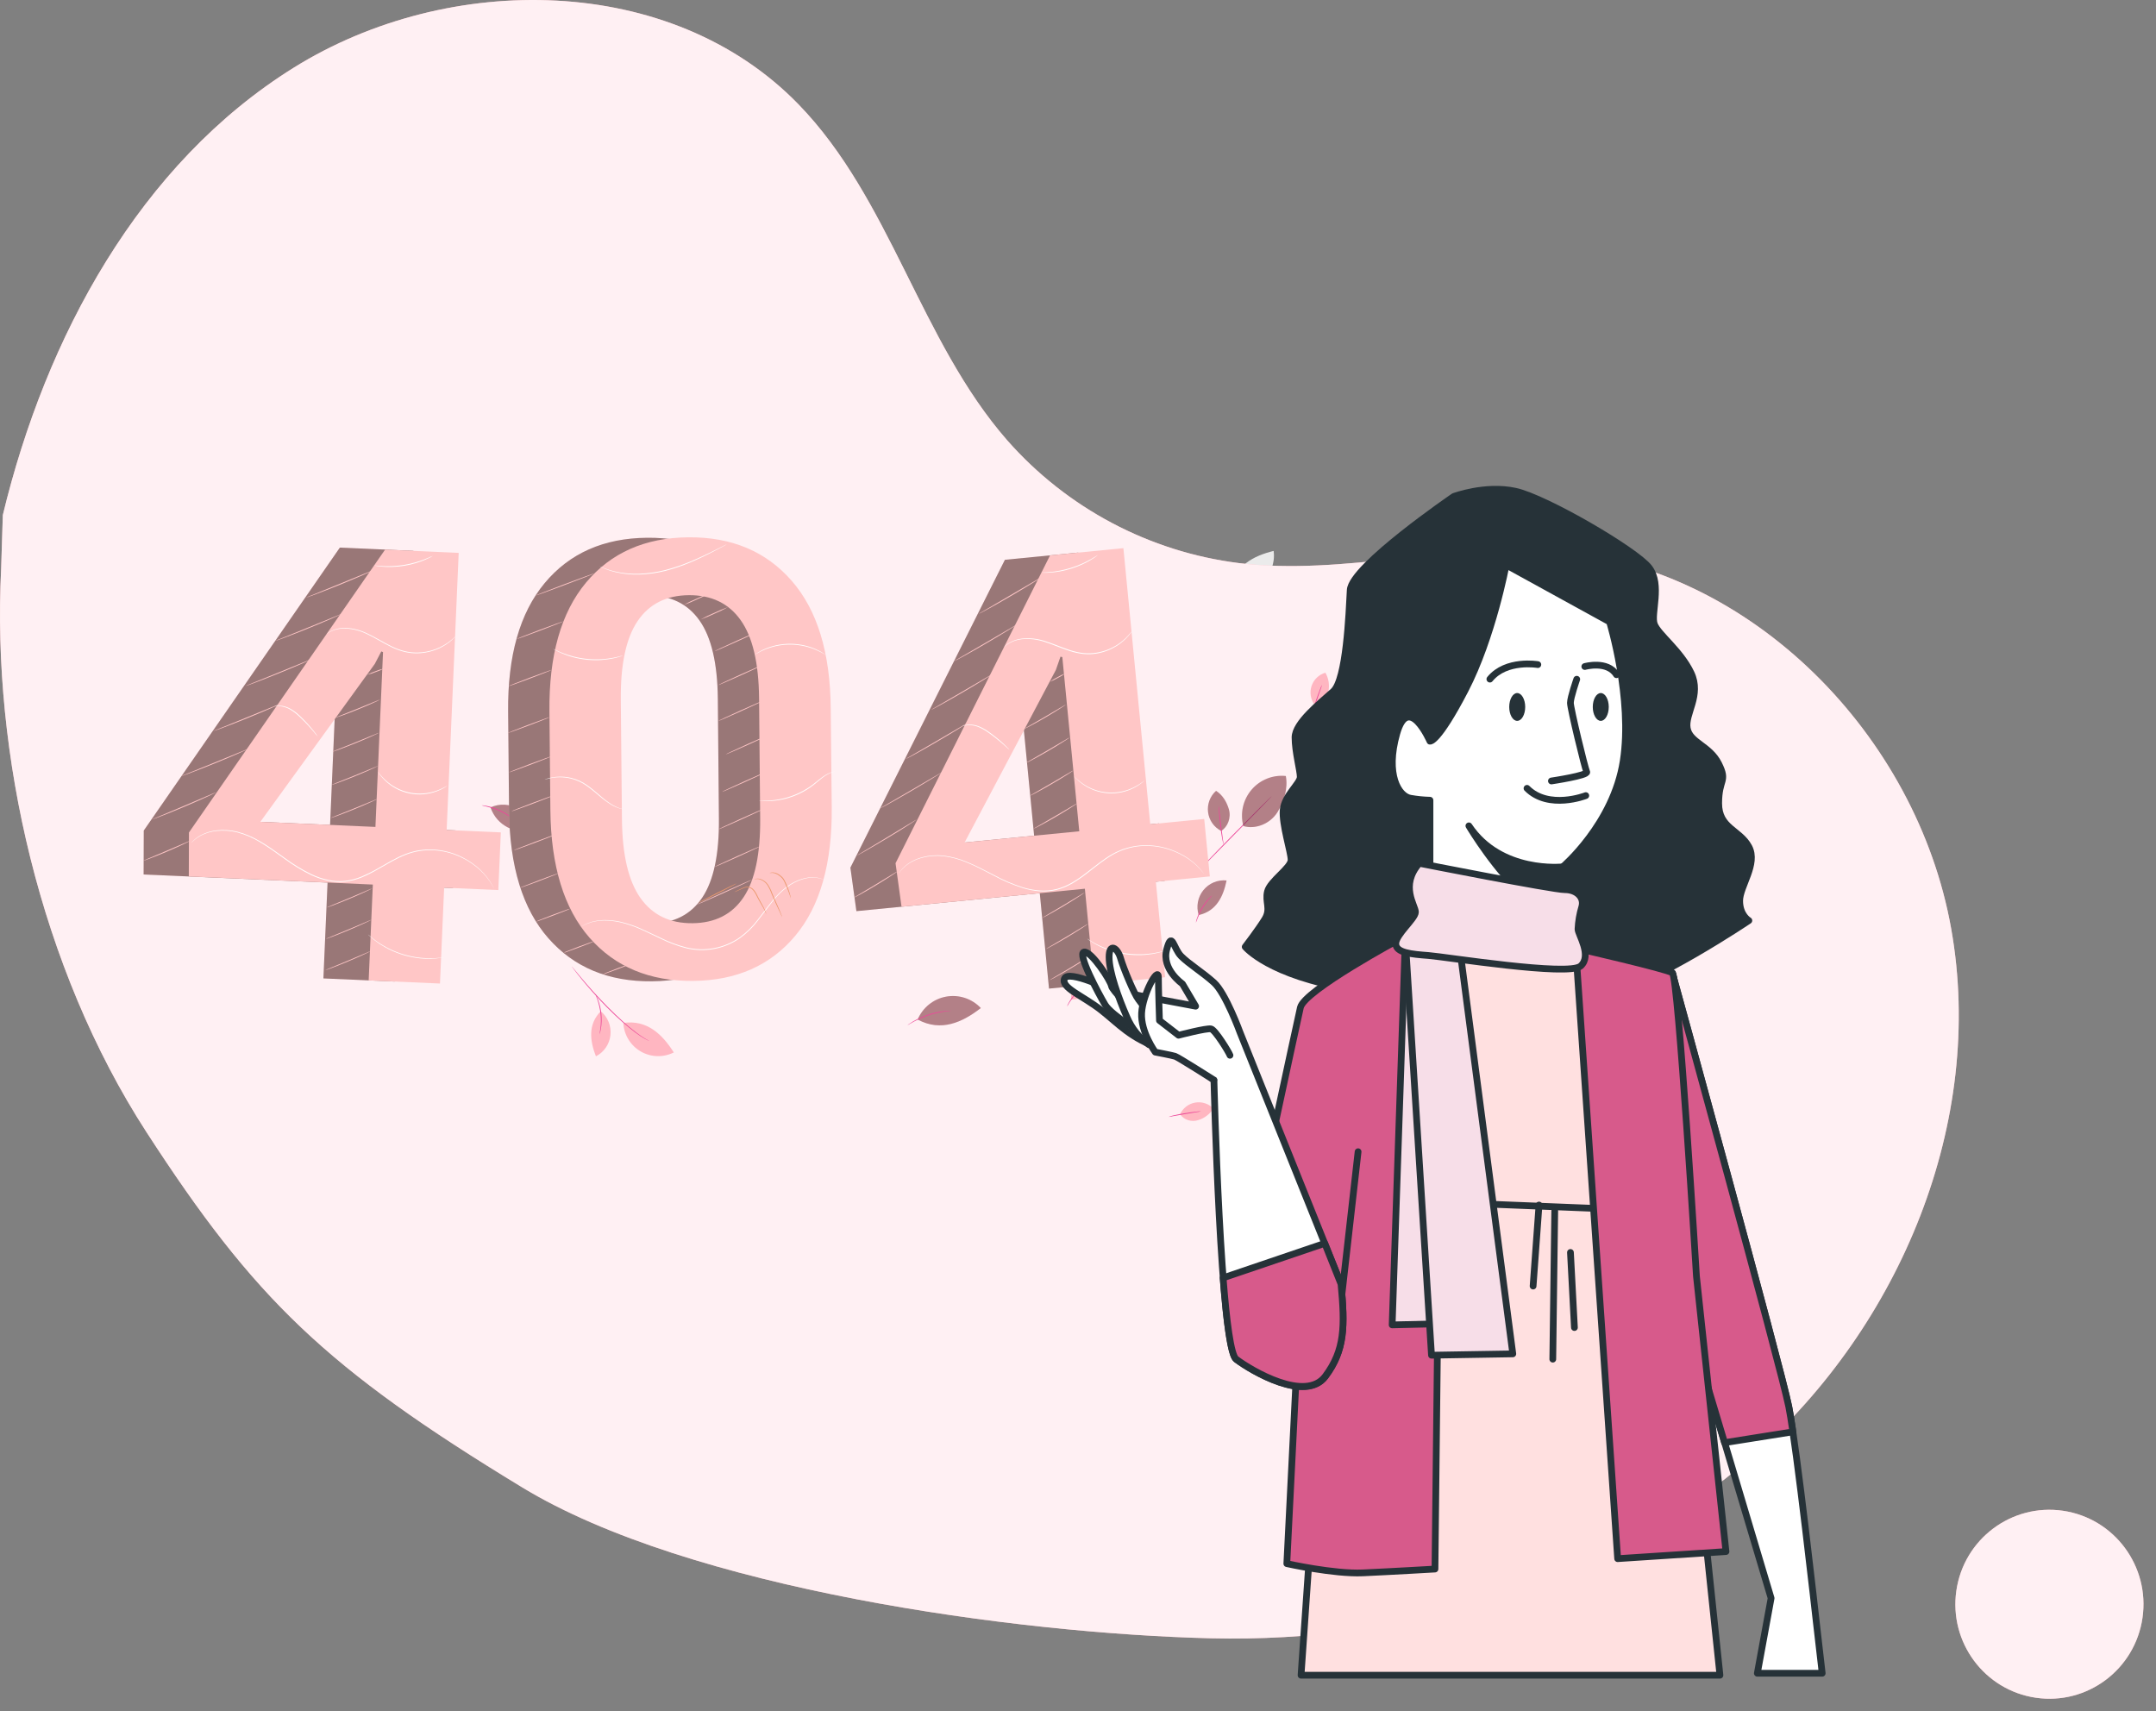 <svg width="320" height="254" viewBox="0 0 320 254" fill="none" xmlns="http://www.w3.org/2000/svg">
<rect x="0" y="0" width="320" height="254" fill="#808080" stroke="none"/>
<g clip-path="url(#clip0_8489_70935)">
<path d="M138.602 167.771C139.181 167.444 139.832 167.268 140.497 167.257C141.161 167.246 141.817 167.401 142.407 167.708C142.996 168.016 143.501 168.465 143.874 169.017C144.248 169.568 144.48 170.205 144.548 170.868C142.119 170.868 139.737 170.301 138.602 167.771Z" fill="#EBEBEB"/>
<path d="M141.431 165.27C142.248 165.539 143.118 165.6 143.964 165.447C144.811 165.295 145.606 164.933 146.278 164.394C146.95 163.856 147.479 163.158 147.816 162.364C148.153 161.569 148.288 160.703 148.209 159.843C145.123 160.452 142.227 161.776 141.431 165.27Z" fill="#EBEBEB"/>
<path d="M130.855 169.399C130.903 169.375 130.954 169.354 131.006 169.339L131.451 169.189C131.836 169.063 132.394 168.88 133.08 168.64C134.453 168.157 136.336 167.471 138.371 166.584C139.384 166.137 140.336 165.683 141.193 165.248C142.049 164.813 142.797 164.383 143.417 164.003C143.906 163.709 144.377 163.386 144.829 163.037C145.147 162.795 145.31 162.624 145.31 162.633C145.279 162.678 145.243 162.718 145.202 162.754C145.094 162.868 144.979 162.975 144.858 163.076C144.416 163.444 143.949 163.782 143.461 164.088C142.847 164.48 142.095 164.91 141.243 165.359C140.392 165.808 139.434 166.26 138.417 166.71C136.384 167.599 134.492 168.28 133.111 168.735C132.421 168.964 131.858 169.133 131.468 169.244L131.018 169.373C130.965 169.388 130.91 169.397 130.855 169.399Z" fill="#E0E0E0"/>
<path d="M141.729 169.192C141.729 169.211 141.435 169.013 140.952 168.749C140.32 168.409 139.653 168.14 138.963 167.947C138.27 167.758 137.558 167.649 136.841 167.621C136.293 167.599 135.949 167.621 135.949 167.602C136.027 167.579 136.108 167.566 136.19 167.563C136.408 167.54 136.627 167.529 136.846 167.532C138.306 167.538 139.738 167.931 140.998 168.672C141.187 168.783 141.371 168.904 141.546 169.037C141.614 169.079 141.676 169.131 141.729 169.192Z" fill="#E0E0E0"/>
<path d="M84.418 158.328C84.124 159.115 84.03 159.964 84.143 160.798C84.257 161.631 84.575 162.423 85.068 163.102C85.562 163.782 86.216 164.327 86.972 164.689C87.728 165.052 88.561 165.22 89.397 165.178C88.936 162.138 87.771 159.248 84.418 158.328Z" fill="#EBEBEB"/>
<path d="M83.945 156.834C83.964 156.834 84.046 157.168 84.221 157.697C84.449 158.387 84.735 159.056 85.075 159.698C85.42 160.337 85.816 160.946 86.261 161.52C86.605 161.959 86.838 162.216 86.824 162.23C86.756 162.184 86.695 162.13 86.641 162.068C86.528 161.957 86.374 161.79 86.194 161.585C85.248 160.46 84.547 159.148 84.137 157.733C84.06 157.463 84.005 157.25 83.978 157.086C83.954 157.004 83.942 156.92 83.945 156.834Z" fill="#E0E0E0"/>
<path d="M36.351 97.355C35.895 98.576 35.748 99.892 35.923 101.185C36.099 102.477 36.593 103.705 37.359 104.758C38.125 105.811 39.14 106.656 40.313 107.217C41.485 107.778 42.778 108.036 44.075 107.97C43.353 103.258 41.556 98.788 36.361 97.355" fill="#EBEBEB"/>
<path d="M35.615 95.045C35.664 95.161 35.702 95.281 35.728 95.405C35.791 95.646 35.89 95.975 36.022 96.388C36.371 97.46 36.812 98.5 37.34 99.496C37.872 100.49 38.49 101.436 39.187 102.323C39.457 102.661 39.668 102.932 39.839 103.113C39.926 103.204 40.007 103.302 40.08 103.405C39.98 103.328 39.889 103.241 39.806 103.147C39.635 102.973 39.399 102.712 39.122 102.378C37.67 100.629 36.587 98.6 35.94 96.417C35.818 96.001 35.731 95.658 35.683 95.422C35.651 95.298 35.629 95.172 35.615 95.045Z" fill="#E0E0E0"/>
<path d="M44.479 145.449C43.826 145.976 43.314 146.659 42.989 147.435C42.664 148.21 42.537 149.055 42.618 149.893C42.699 150.73 42.986 151.535 43.453 152.233C43.92 152.932 44.553 153.502 45.294 153.894C46.437 151.04 46.899 147.96 44.479 145.449Z" fill="#EBEBEB"/>
<path d="M44.825 143.922C44.844 143.922 44.746 144.262 44.628 144.806C44.316 146.229 44.255 147.696 44.447 149.141C44.52 149.694 44.592 150.035 44.57 150.04C44.536 149.962 44.511 149.881 44.496 149.798C44.455 149.646 44.407 149.424 44.358 149.148C44.117 147.695 44.18 146.207 44.541 144.779C44.611 144.506 44.678 144.296 44.731 144.142C44.754 144.065 44.786 143.991 44.825 143.922Z" fill="#E0E0E0"/>
<path d="M89.116 84.35C89.865 84.725 90.696 84.907 91.533 84.879C92.37 84.852 93.187 84.615 93.911 84.192C94.634 83.768 95.242 83.17 95.678 82.452C96.114 81.734 96.366 80.918 96.411 80.078C93.351 80.225 90.374 81.093 89.116 84.35Z" fill="#EBEBEB"/>
<path d="M87.589 84.684C87.589 84.664 87.93 84.616 88.471 84.495C89.888 84.184 91.24 83.627 92.466 82.85C92.948 82.55 93.215 82.345 93.227 82.366C93.176 82.43 93.116 82.487 93.049 82.533C92.928 82.635 92.746 82.775 92.515 82.929C91.303 83.758 89.932 84.323 88.491 84.589C88.214 84.64 87.99 84.669 87.834 84.684C87.752 84.695 87.67 84.695 87.589 84.684Z" fill="#E0E0E0"/>
<path d="M82.882 83.913C83.961 83.68 84.967 83.181 85.807 82.461C86.647 81.741 87.296 80.822 87.695 79.788C88.094 78.753 88.23 77.635 88.092 76.534C87.954 75.433 87.545 74.385 86.903 73.482C83.873 76.161 81.511 79.522 82.882 83.913Z" fill="#EBEBEB"/>
<path d="M81.571 85.503C81.63 85.416 81.698 85.335 81.773 85.261C81.91 85.109 82.105 84.882 82.335 84.597C83.548 83.108 84.487 81.414 85.109 79.595C85.229 79.247 85.318 78.962 85.376 78.764C85.4 78.659 85.434 78.557 85.479 78.459C85.472 78.567 85.452 78.673 85.421 78.776C85.38 78.979 85.301 79.259 85.181 79.621C84.604 81.472 83.655 83.184 82.393 84.652C82.153 84.933 81.946 85.152 81.797 85.295C81.729 85.372 81.653 85.442 81.571 85.503Z" fill="#E0E0E0"/>
<path d="M102.612 166.686C102.84 167.137 103.176 167.525 103.59 167.813C104.004 168.102 104.483 168.283 104.984 168.34C105.485 168.396 105.992 168.327 106.459 168.139C106.927 167.95 107.341 167.647 107.663 167.258C106.133 166.224 104.382 165.567 102.612 166.686Z" fill="#EBEBEB"/>
<path d="M101.76 166.29C102.323 166.54 102.902 166.753 103.492 166.927C104.093 167.061 104.702 167.153 105.315 167.203C105.136 167.243 104.952 167.254 104.769 167.237C103.884 167.206 103.016 166.983 102.225 166.582C102.056 166.508 101.9 166.41 101.76 166.29Z" fill="#E0E0E0"/>
<path d="M124.909 79.931C125.219 80.33 125.624 80.646 126.086 80.849C126.548 81.053 127.053 81.137 127.556 81.096C128.058 81.054 128.543 80.887 128.966 80.611C129.388 80.334 129.736 79.956 129.977 79.51C128.276 78.786 126.434 78.488 124.909 79.931Z" fill="#EBEBEB"/>
<path d="M123.997 79.708C125.192 80.022 126.438 80.092 127.661 79.914C127.492 79.985 127.313 80.031 127.131 80.051C126.256 80.195 125.361 80.144 124.507 79.904C124.328 79.865 124.156 79.799 123.997 79.708Z" fill="#E0E0E0"/>
<path d="M182.693 87.364C183.5 87.587 184.349 87.605 185.165 87.416C185.98 87.228 186.737 86.839 187.366 86.284C187.994 85.73 188.476 85.027 188.768 84.239C189.059 83.451 189.151 82.602 189.036 81.77C186.063 82.495 183.306 83.927 182.693 87.364Z" fill="#EBEBEB"/>
<path d="M181.255 87.972C181.255 87.953 181.575 87.839 182.084 87.617C183.416 87.039 184.637 86.233 185.692 85.234C186.099 84.85 186.33 84.594 186.347 84.609C186.307 84.68 186.259 84.746 186.202 84.804C186.104 84.927 185.962 85.097 185.755 85.287C184.723 86.333 183.485 87.151 182.121 87.689C181.861 87.791 181.639 87.866 181.495 87.907C181.418 87.939 181.337 87.96 181.255 87.972Z" fill="#E0E0E0"/>
<path d="M188.391 161.01C189.811 160.68 191.126 160 192.219 159.033C193.312 158.066 194.149 156.841 194.654 155.468C195.159 154.096 195.317 152.618 195.113 151.169C194.909 149.72 194.35 148.345 193.486 147.167C189.534 150.765 186.489 155.24 188.391 161.01Z" fill="#EBEBEB"/>
<path d="M186.686 163.136C186.768 163.02 186.858 162.91 186.955 162.808C187.136 162.605 187.388 162.303 187.689 161.923C187.989 161.544 188.336 161.077 188.694 160.546C189.053 160.014 189.416 159.408 189.769 158.755C190.123 158.103 190.412 157.46 190.659 156.866C190.907 156.271 191.102 155.728 191.249 155.264C191.395 154.8 191.506 154.423 191.576 154.16C191.606 154.021 191.648 153.885 191.701 153.754C191.685 153.895 191.66 154.034 191.624 154.172C191.569 154.44 191.47 154.822 191.333 155.29C191.196 155.759 191.006 156.31 190.768 156.912C190.529 157.513 190.229 158.156 189.88 158.816C189.547 159.432 189.183 160.031 188.79 160.611C188.422 161.143 188.069 161.604 187.759 161.979C187.448 162.353 187.181 162.648 186.991 162.841C186.897 162.948 186.795 163.046 186.686 163.136Z" fill="#E0E0E0"/>
<path d="M289.597 137.819C284.492 109.166 259.998 84.17 231.119 81.78C215.381 80.496 199.562 85.478 183.888 83.576C170.605 81.91 158.381 75.437 149.507 65.368C136.56 50.574 132.183 29.528 118.476 15.449C99.59 -3.97 66.632 -4.271 43.652 10.011C20.672 24.293 6.779 50.07 0.419 76.447L0.168 84.47C-1.216 111.832 5.953 143.672 21.756 168.058C37.77 192.77 48.297 203.012 77.475 220.741C102.252 235.828 150.769 242.461 179.737 243.16C208.705 243.859 238.458 235.194 260.249 215.994C282.04 196.794 294.711 166.473 289.597 137.819Z" fill="#FFB6C1"/>
<g opacity="0.8">
<path d="M289.597 137.819C284.492 109.166 259.998 84.17 231.119 81.78C215.381 80.496 199.562 85.478 183.888 83.576C170.605 81.91 158.381 75.437 149.507 65.368C136.56 50.574 132.183 29.528 118.476 15.449C99.59 -3.97 66.632 -4.271 43.652 10.011C20.672 24.293 6.779 50.07 0.419 76.447L0.168 84.47C-1.216 111.832 5.953 143.672 21.756 168.058C37.77 192.77 48.297 203.012 77.475 220.741C102.252 235.828 150.769 242.461 179.737 243.16C208.705 243.859 238.458 235.194 260.249 215.994C282.04 196.794 294.711 166.473 289.597 137.819Z" fill="white"/>
</g>
<path d="M317.995 240.123C319.102 232.459 313.815 225.345 306.187 224.232C298.558 223.12 291.476 228.43 290.368 236.094C289.261 243.758 294.547 250.873 302.176 251.985C309.805 253.098 316.887 247.787 317.995 240.123Z" fill="#FFB6C1"/>
<path opacity="0.8" d="M317.995 240.123C319.102 232.459 313.815 225.345 306.187 224.232C298.558 223.12 291.476 228.43 290.368 236.094C289.261 243.758 294.547 250.873 302.176 251.985C309.805 253.098 316.887 247.787 317.995 240.123Z" fill="white"/>
<path d="M175.141 165.389C175.347 164.937 175.66 164.543 176.052 164.24C176.444 163.936 176.904 163.734 177.391 163.649C177.878 163.564 178.379 163.599 178.85 163.752C179.321 163.905 179.747 164.171 180.093 164.526C179.586 165.348 178.799 165.956 177.878 166.237C177.391 166.409 176.863 166.419 176.37 166.267C175.877 166.114 175.446 165.806 175.141 165.389Z" fill="#FFB6C1"/>
<path d="M173.433 165.785C173.654 165.686 173.885 165.613 174.123 165.567C174.559 165.461 175.165 165.343 175.836 165.232C176.507 165.12 177.118 165.036 177.563 164.99C177.801 164.95 178.043 164.932 178.284 164.934C178.053 165.003 177.817 165.051 177.577 165.079L175.857 165.362C175.189 165.473 174.583 165.58 174.145 165.662C173.91 165.716 173.672 165.757 173.433 165.785Z" fill="#EC4899"/>
<path d="M89.169 150.091C89.682 150.515 90.082 151.061 90.332 151.679C90.583 152.297 90.677 152.968 90.605 153.632C90.534 154.295 90.299 154.931 89.922 155.481C89.546 156.03 89.039 156.477 88.447 156.782C87.565 154.508 87.225 152.06 89.169 150.091Z" fill="#FFB6C1"/>
<path d="M92.515 151.836C92.562 152.697 92.822 153.534 93.271 154.27C93.72 155.006 94.344 155.618 95.087 156.052C95.83 156.485 96.669 156.726 97.528 156.753C98.386 156.78 99.238 156.592 100.007 156.207C98.323 153.549 96.046 151.309 92.515 151.831" fill="#FFB6C1"/>
<path d="M84.849 143.431C84.891 143.467 84.929 143.507 84.962 143.552L85.263 143.912C85.517 144.229 85.89 144.685 86.362 145.239C87.3 146.35 88.625 147.863 90.186 149.441C90.968 150.228 91.735 150.956 92.447 151.599C93.159 152.241 93.833 152.79 94.41 153.23C94.863 153.579 95.336 153.901 95.826 154.196C96.175 154.404 96.382 154.491 96.377 154.503C96.324 154.491 96.272 154.471 96.223 154.445C96.079 154.386 95.938 154.317 95.802 154.24C95.301 153.959 94.819 153.645 94.359 153.3C93.772 152.865 93.099 152.316 92.375 151.683C91.651 151.05 90.884 150.315 90.1 149.528C88.536 147.947 87.213 146.423 86.297 145.294C85.833 144.731 85.472 144.265 85.227 143.941L84.943 143.564C84.907 143.523 84.876 143.479 84.849 143.431Z" fill="#EC4899"/>
<path d="M88.984 153.527C88.962 153.527 89.041 153.188 89.111 152.64C89.29 151.205 89.138 149.749 88.668 148.382C88.488 147.86 88.341 147.549 88.361 147.539C88.411 147.602 88.452 147.672 88.483 147.747C88.584 147.943 88.674 148.145 88.753 148.351C89.012 149.033 89.182 149.746 89.258 150.472C89.333 151.197 89.312 151.928 89.198 152.647C89.162 152.87 89.114 153.09 89.053 153.307C89.039 153.383 89.015 153.456 88.984 153.527Z" fill="#EC4899"/>
<path d="M195.126 104.628C194.828 104.231 194.631 103.768 194.551 103.278C194.471 102.787 194.511 102.285 194.668 101.814C194.825 101.343 195.093 100.917 195.451 100.573C195.808 100.229 196.243 99.978 196.718 99.841C197.198 100.678 197.358 101.661 197.168 102.608C197.088 103.12 196.847 103.593 196.479 103.957C196.111 104.321 195.637 104.556 195.126 104.628Z" fill="#FFB6C1"/>
<path d="M194.669 106.327C194.686 106.084 194.732 105.845 194.806 105.614C194.919 105.179 195.102 104.587 195.323 103.939C195.544 103.292 195.761 102.712 195.925 102.294C196.002 102.064 196.1 101.841 196.218 101.629C196.168 101.867 196.098 102.1 196.009 102.325C195.85 102.787 195.655 103.352 195.441 103.98C195.227 104.609 195.025 105.213 194.89 105.638C194.828 105.871 194.754 106.101 194.669 106.327Z" fill="#EC4899"/>
<path d="M184.543 122.605C184.294 121.678 184.274 120.703 184.484 119.765C184.694 118.828 185.128 117.956 185.749 117.225C186.369 116.493 187.158 115.925 188.046 115.568C188.934 115.212 189.896 115.078 190.847 115.178C191.181 117.004 190.606 118.88 189.656 120.467C188.523 122.34 186.272 123.125 184.543 122.605Z" fill="#FFB6C1"/>
<path d="M177.426 129.758C177.456 129.711 177.49 129.667 177.529 129.627L177.839 129.272C178.116 128.967 178.52 128.533 179.023 128.001C180.033 126.938 181.442 125.486 183.011 123.893C184.579 122.301 186.005 120.863 187.044 119.831L188.281 118.611L188.622 118.285C188.699 118.212 188.742 118.174 188.747 118.179C188.715 118.224 188.679 118.266 188.639 118.304L188.314 118.647L187.112 119.892L183.1 123.98L179.088 128.064L177.885 129.306L177.558 129.644C177.518 129.687 177.474 129.725 177.426 129.758Z" fill="#EC4899"/>
<g opacity="0.3">
<path d="M184.543 122.605C184.294 121.678 184.274 120.703 184.484 119.765C184.694 118.828 185.128 117.956 185.749 117.225C186.369 116.493 187.158 115.925 188.046 115.568C188.934 115.212 189.896 115.078 190.847 115.178C191.181 117.004 190.606 118.88 189.656 120.467C188.523 122.34 186.272 123.125 184.543 122.605Z" fill="black"/>
</g>
<path d="M181.245 123.323C180.721 123.055 180.27 122.662 179.932 122.179C179.594 121.696 179.378 121.137 179.304 120.551C179.23 119.965 179.299 119.37 179.506 118.817C179.713 118.264 180.052 117.77 180.492 117.379C181.454 117.983 182.07 119.015 182.39 120.107C182.77 121.397 182.198 122.765 181.245 123.323Z" fill="#FFB6C1"/>
<g opacity="0.3">
<path d="M181.245 123.323C180.721 123.055 180.27 122.662 179.932 122.179C179.594 121.696 179.378 121.137 179.304 120.551C179.23 119.965 179.299 119.37 179.506 118.817C179.713 118.264 180.052 117.77 180.492 117.379C181.454 117.983 182.07 119.015 182.39 120.107C182.77 121.397 182.198 122.765 181.245 123.323Z" fill="black"/>
</g>
<path d="M181.62 125.382C181.587 125.311 181.563 125.236 181.548 125.159C181.507 125.017 181.462 124.807 181.411 124.543C181.31 124.021 181.204 123.292 181.108 122.487C181.012 121.682 180.944 120.948 180.903 120.416C180.869 120.131 180.858 119.843 180.87 119.556C180.93 119.837 180.971 120.122 180.992 120.409C181.057 120.969 181.142 121.682 181.233 122.472C181.324 123.263 181.421 124.004 181.498 124.529C181.575 125.053 181.639 125.377 181.62 125.382Z" fill="#EC4899"/>
<path d="M136.197 151.328C136.564 150.452 137.144 149.682 137.882 149.087C138.621 148.492 139.495 148.092 140.426 147.922C141.357 147.752 142.316 147.818 143.215 148.114C144.115 148.41 144.927 148.927 145.577 149.617C142.85 151.741 139.668 153.191 136.216 151.328" fill="#FFB6C1"/>
<g opacity="0.3">
<path d="M136.197 151.328C136.564 150.452 137.144 149.682 137.882 149.087C138.621 148.492 139.495 148.092 140.426 147.922C141.357 147.752 142.316 147.819 143.215 148.115C144.115 148.411 144.927 148.927 145.577 149.618C142.85 151.741 139.668 153.191 136.216 151.328" fill="black"/>
</g>
<path d="M134.665 152.179C134.729 152.113 134.802 152.057 134.881 152.009C135.025 151.906 135.239 151.768 135.514 151.608C136.943 150.778 138.527 150.253 140.168 150.064C140.481 150.03 140.735 150.014 140.911 150.011C141.002 149.999 141.094 149.999 141.185 150.011C141.185 150.03 140.798 150.055 140.177 150.146C139.37 150.265 138.574 150.453 137.799 150.707C137.025 150.964 136.275 151.287 135.557 151.674C134.994 151.983 134.677 152.195 134.665 152.179Z" fill="#EC4899"/>
<path d="M72.801 119.843C73.462 119.534 74.188 119.394 74.916 119.437C75.643 119.479 76.349 119.703 76.969 120.088C77.589 120.472 78.105 121.006 78.469 121.64C78.833 122.274 79.034 122.99 79.055 123.721C76.397 123.523 73.826 122.704 72.801 119.843Z" fill="#FFB6C1"/>
<g opacity="0.3">
<path d="M72.801 119.843C73.462 119.534 74.188 119.394 74.916 119.437C75.643 119.479 76.349 119.703 76.969 120.088C77.589 120.472 78.105 121.006 78.469 121.64C78.833 122.274 79.034 122.99 79.055 123.721C76.397 123.523 73.826 122.704 72.801 119.843Z" fill="black"/>
</g>
<path d="M71.481 119.532C71.551 119.52 71.622 119.52 71.692 119.532C71.884 119.552 72.074 119.583 72.262 119.623C72.885 119.754 73.493 119.949 74.076 120.206C74.658 120.465 75.213 120.783 75.731 121.155C75.928 121.3 76.082 121.424 76.183 121.515C76.24 121.558 76.291 121.609 76.334 121.665C76.32 121.682 76.094 121.496 75.68 121.23C74.629 120.533 73.466 120.023 72.243 119.72C71.774 119.602 71.478 119.551 71.481 119.532Z" fill="#EC4899"/>
<path d="M158.989 148.368C158.911 147.717 158.994 147.058 159.233 146.448C159.471 145.838 159.857 145.298 160.355 144.875C160.853 144.452 161.448 144.161 162.086 144.026C162.725 143.892 163.386 143.919 164.011 144.105C163.104 146.321 161.695 148.29 158.989 148.368Z" fill="#FFB6C1"/>
<path d="M158.357 149.409C158.43 149.184 158.531 148.968 158.657 148.767C159.225 147.77 159.996 146.905 160.921 146.23C161.106 146.082 161.309 145.958 161.524 145.86C161.348 146.016 161.163 146.163 160.971 146.3C160.088 147.003 159.33 147.852 158.73 148.81C158.617 149.017 158.492 149.217 158.357 149.409Z" fill="#EC4899"/>
<path d="M177.916 135.815C177.718 135.191 177.676 134.528 177.797 133.884C177.917 133.24 178.194 132.636 178.604 132.127C179.014 131.618 179.544 131.219 180.146 130.967C180.747 130.714 181.402 130.616 182.051 130.681C181.57 133.029 180.56 135.228 177.916 135.815Z" fill="#FFB6C1"/>
<g opacity="0.3">
<path d="M177.916 135.815C177.718 135.191 177.676 134.527 177.797 133.884C177.917 133.24 178.194 132.636 178.604 132.127C179.014 131.618 179.544 131.219 180.146 130.966C180.747 130.714 181.402 130.615 182.051 130.68C181.57 133.029 180.56 135.228 177.916 135.815Z" fill="black"/>
</g>
<path d="M177.49 136.958C177.52 136.723 177.579 136.492 177.666 136.272C177.85 135.73 178.092 135.209 178.388 134.718C178.68 134.227 179.026 133.769 179.417 133.353C179.571 133.171 179.746 133.009 179.939 132.87C179.796 133.057 179.644 133.236 179.482 133.406C179.116 133.836 178.786 134.295 178.493 134.779C178.206 135.264 177.958 135.772 177.75 136.296C177.676 136.522 177.59 136.743 177.49 136.958Z" fill="#EC4899"/>
<path d="M35.243 118.536C35.384 117.897 35.682 117.303 36.108 116.807C36.535 116.312 37.078 115.931 37.688 115.699C38.297 115.467 38.955 115.39 39.602 115.477C40.248 115.564 40.863 115.81 41.391 116.195C39.803 117.981 37.821 119.368 35.243 118.536Z" fill="#FFB6C1"/>
<path d="M34.302 119.307C34.447 119.119 34.613 118.95 34.798 118.802C35.229 118.431 35.698 118.107 36.198 117.835C36.697 117.559 37.226 117.338 37.773 117.176C37.996 117.097 38.228 117.047 38.463 117.028C38.247 117.121 38.025 117.202 37.8 117.27C36.734 117.637 35.738 118.185 34.855 118.889C34.679 119.039 34.495 119.179 34.302 119.307Z" fill="#EC4899"/>
<path d="M117.325 119.865C117.403 128.187 115.598 134.55 111.908 138.954C108.218 143.358 103.167 145.589 96.755 145.647C90.309 145.71 85.185 143.577 81.383 139.249C77.581 134.92 75.639 128.596 75.557 120.276L75.418 105.642C75.337 97.353 77.143 90.99 80.834 86.554C84.526 82.117 89.594 79.872 96.038 79.817C102.452 79.754 107.562 81.902 111.367 86.261C115.172 90.62 117.113 96.944 117.19 105.232L117.325 119.865ZM106.542 103.695C106.489 98.455 105.581 94.585 103.817 92.087C102.053 89.589 99.487 88.355 96.12 88.385C92.764 88.418 90.231 89.701 88.522 92.234C86.812 94.768 85.978 98.654 86.018 103.893L86.186 121.675C86.236 126.942 87.155 130.833 88.945 133.348C90.734 135.862 93.306 137.104 96.659 137.071C100.012 137.039 102.536 135.756 104.233 133.222C105.929 130.688 106.753 126.773 106.703 121.477L106.542 103.695Z" fill="#FFC6C6"/>
<g opacity="0.4">
<path d="M117.325 119.865C117.403 128.187 115.598 134.55 111.908 138.954C108.218 143.358 103.167 145.589 96.755 145.647C90.309 145.71 85.185 143.577 81.383 139.249C77.581 134.92 75.639 128.596 75.557 120.276L75.418 105.642C75.337 97.353 77.143 90.99 80.834 86.554C84.526 82.117 89.594 79.872 96.038 79.817C102.452 79.754 107.562 81.902 111.367 86.261C115.172 90.62 117.113 96.944 117.19 105.232L117.325 119.865ZM106.542 103.695C106.489 98.455 105.581 94.585 103.817 92.087C102.053 89.589 99.487 88.355 96.12 88.385C92.764 88.418 90.231 89.701 88.522 92.234C86.812 94.768 85.978 98.654 86.018 103.893L86.186 121.675C86.236 126.942 87.155 130.833 88.945 133.348C90.734 135.862 93.306 137.104 96.659 137.071C100.012 137.039 102.536 135.756 104.233 133.222C105.929 130.688 106.753 126.773 106.703 121.477L106.542 103.695Z" fill="black"/>
</g>
<path d="M123.448 119.807C123.528 128.127 121.723 134.49 118.032 138.896C114.34 143.302 109.289 145.533 102.878 145.589C96.432 145.652 91.308 143.518 87.506 139.188C83.704 134.858 81.765 128.532 81.688 120.211L81.549 105.577C81.468 97.288 83.274 90.925 86.965 86.489C90.656 82.052 95.724 79.806 102.169 79.749C108.583 79.69 113.693 81.838 117.498 86.194C121.303 90.55 123.237 96.876 123.299 105.174L123.448 119.807ZM112.665 103.637C112.614 98.399 111.702 94.532 109.928 92.039C108.155 89.545 105.589 88.311 102.231 88.337C98.875 88.371 96.343 89.654 94.633 92.186C92.924 94.719 92.093 98.606 92.141 103.847L92.312 121.627C92.363 126.896 93.283 130.788 95.071 133.302C96.859 135.817 99.43 137.058 102.785 137.026C106.138 136.992 108.662 135.709 110.359 133.176C112.055 130.644 112.878 126.728 112.827 121.428L112.665 103.637Z" fill="#FFC6C6"/>
<path d="M81.58 106.447C81.592 106.479 80.17 107.047 78.405 107.714C76.639 108.38 75.194 108.883 75.194 108.861C75.194 108.84 76.603 108.262 78.369 107.595C80.134 106.928 81.568 106.414 81.58 106.447Z" fill="#FFC6C6"/>
<path d="M81.929 112.229C81.941 112.261 80.519 112.829 78.751 113.496C76.983 114.162 75.545 114.675 75.533 114.643C75.521 114.612 76.942 114.044 78.708 113.377C80.474 112.71 81.929 112.196 81.929 112.229Z" fill="#FFC6C6"/>
<path d="M82.287 118.012C82.299 118.043 80.877 118.611 79.109 119.278C77.341 119.945 75.915 120.457 75.891 120.425C75.867 120.394 77.301 119.826 79.066 119.159C80.832 118.492 82.275 117.978 82.287 118.012Z" fill="#FFC6C6"/>
<path d="M82.65 123.794C82.662 123.825 81.241 124.393 79.473 125.06C77.705 125.727 76.264 126.239 76.252 126.207C76.24 126.176 77.664 125.608 79.429 124.941C81.195 124.274 82.628 123.76 82.65 123.794Z" fill="#FFC6C6"/>
<path d="M82.994 129.576C82.925 129.621 82.85 129.657 82.773 129.685C82.628 129.747 82.417 129.834 82.157 129.938C81.633 130.149 80.909 130.422 80.105 130.733C79.302 131.045 78.571 131.304 78.039 131.492C77.775 131.586 77.558 131.661 77.409 131.71C77.332 131.742 77.251 131.763 77.168 131.772C77.237 131.727 77.312 131.69 77.39 131.664C77.534 131.601 77.743 131.514 78.005 131.422C78.527 131.212 79.254 130.939 80.057 130.627C80.861 130.315 81.592 130.054 82.123 129.868C82.388 129.774 82.604 129.699 82.754 129.651C82.829 129.614 82.91 129.588 82.994 129.576Z" fill="#FFC6C6"/>
<path d="M84.637 134.865C84.405 134.991 84.164 135.098 83.915 135.187C83.458 135.37 82.826 135.617 82.126 135.882C81.426 136.148 80.786 136.38 80.324 136.542C80.078 136.643 79.823 136.724 79.564 136.784C79.796 136.658 80.037 136.55 80.286 136.462C80.74 136.276 81.373 136.03 82.075 135.767C82.778 135.503 83.413 135.269 83.877 135.107C84.123 135.005 84.377 134.924 84.637 134.865Z" fill="#FFC6C6"/>
<path d="M88.156 139.717C87.949 139.833 87.732 139.931 87.509 140.01C87.102 140.174 86.547 140.394 85.917 140.631C85.286 140.867 84.714 141.073 84.31 141.215C84.09 141.305 83.863 141.375 83.632 141.426C83.838 141.309 84.055 141.211 84.279 141.133C84.683 140.969 85.241 140.749 85.871 140.512C86.501 140.275 87.073 140.07 87.478 139.925C87.697 139.836 87.924 139.766 88.156 139.717Z" fill="#FFC6C6"/>
<path d="M94.003 142.9C93.796 143.014 93.579 143.111 93.356 143.19C92.95 143.356 92.394 143.576 91.764 143.811C91.134 144.045 90.561 144.253 90.157 144.398C89.938 144.487 89.711 144.557 89.479 144.606C89.686 144.49 89.902 144.392 90.126 144.313C90.532 144.149 91.088 143.929 91.718 143.692C92.348 143.455 92.921 143.25 93.325 143.107C93.544 143.017 93.771 142.947 94.003 142.9Z" fill="#FFC6C6"/>
<path d="M111.638 130.559C111.653 130.591 109.827 131.446 107.561 132.471C105.296 133.495 103.446 134.298 103.431 134.266C103.417 134.235 105.243 133.379 107.52 132.355C109.798 131.33 111.624 130.528 111.638 130.559Z" fill="#FFC6C6"/>
<path d="M112.836 125.606C112.851 125.637 111.342 126.348 109.469 127.193C107.595 128.039 106.065 128.701 106.051 128.67C106.036 128.638 107.542 127.925 109.418 127.08C111.294 126.234 112.822 125.574 112.836 125.606Z" fill="#FFC6C6"/>
<path d="M113.387 120.041C113.401 120.073 111.893 120.783 110.02 121.629C108.146 122.475 106.616 123.137 106.602 123.105C106.587 123.074 108.093 122.361 109.969 121.515C111.845 120.67 113.373 119.998 113.387 120.041Z" fill="#FFC6C6"/>
<path d="M113.938 114.474C113.952 114.505 112.446 115.218 110.57 116.064C108.694 116.91 107.167 117.569 107.152 117.538C107.138 117.506 108.646 116.796 110.52 115.95C112.394 115.105 113.918 114.44 113.938 114.474Z" fill="#FFC6C6"/>
<path d="M114.491 108.909C114.503 108.941 112.998 109.654 111.124 110.499C109.25 111.345 107.72 112.005 107.706 111.973C107.691 111.942 109.2 111.232 111.073 110.383C112.947 109.535 114.477 108.883 114.491 108.909Z" fill="#FFC6C6"/>
<path d="M113.387 103.953C113.401 103.985 111.893 104.697 110.02 105.543C108.146 106.389 106.616 107.049 106.602 107.017C106.587 106.986 108.093 106.273 109.969 105.427C111.845 104.581 113.373 103.922 113.387 103.953Z" fill="#FFC6C6"/>
<path d="M113.387 98.618C113.401 98.65 111.893 99.362 110.02 100.208C108.146 101.054 106.616 101.714 106.602 101.682C106.587 101.651 108.093 100.938 109.969 100.092C111.845 99.246 113.373 98.587 113.387 98.618Z" fill="#FFC6C6"/>
<path d="M112.836 93.595C112.851 93.626 111.342 94.337 109.469 95.182C107.595 96.028 106.065 96.69 106.051 96.659C106.036 96.627 107.542 95.915 109.418 95.069C111.294 94.223 112.822 93.563 112.836 93.595Z" fill="#FFC6C6"/>
<path d="M108.086 90.094C107.425 90.461 106.745 90.792 106.049 91.084C105.368 91.414 104.671 91.706 103.958 91.959C104.618 91.59 105.298 91.259 105.996 90.968C106.676 90.638 107.374 90.346 108.086 90.094Z" fill="#FFC6C6"/>
<path d="M105.546 87.95C104.885 88.316 104.205 88.646 103.509 88.939C102.828 89.269 102.131 89.561 101.418 89.813C102.079 89.448 102.759 89.118 103.456 88.828C104.136 88.497 104.834 88.204 105.546 87.95Z" fill="#FFC6C6"/>
<path d="M81.852 99.437C81.864 99.469 80.442 100.037 78.677 100.704C76.911 101.37 75.468 101.885 75.456 101.851C75.444 101.817 76.865 101.252 78.633 100.585C80.401 99.918 81.84 99.406 81.852 99.437Z" fill="#FFC6C6"/>
<path d="M83.612 92.227C83.627 92.259 82.082 92.87 80.17 93.595C78.258 94.32 76.692 94.876 76.68 94.844C76.668 94.813 78.21 94.199 80.125 93.477C82.039 92.754 83.612 92.194 83.612 92.227Z" fill="#FFC6C6"/>
<path d="M88.247 85.09C88.259 85.124 86.304 85.889 83.879 86.805C81.455 87.721 79.48 88.436 79.468 88.405C79.456 88.373 81.412 87.603 83.836 86.687C86.261 85.771 88.235 85.058 88.247 85.09Z" fill="#FFC6C6"/>
<path d="M122.412 130.63L122.311 130.596L122.022 130.482C121.895 130.436 121.729 130.4 121.541 130.347C121.316 130.303 121.089 130.275 120.86 130.262C119.833 130.197 118.294 130.572 116.805 131.693C115.999 132.306 115.277 133.024 114.657 133.826C113.967 134.674 113.291 135.634 112.524 136.6C111.743 137.637 110.808 138.547 109.753 139.299C108.597 140.082 107.291 140.614 105.919 140.86C104.546 141.108 103.137 141.062 101.784 140.722C100.535 140.393 99.322 139.941 98.162 139.372C97.043 138.852 95.997 138.323 95.001 137.886C94.075 137.475 93.114 137.149 92.129 136.912C91.318 136.719 90.486 136.624 89.652 136.627C89.022 136.632 88.396 136.717 87.788 136.881C87.405 136.993 87.034 137.14 86.677 137.318L86.402 137.463C86.372 137.482 86.34 137.497 86.306 137.509L86.395 137.453L86.665 137.296C87.018 137.106 87.39 136.952 87.773 136.835C88.384 136.661 89.015 136.568 89.65 136.557C90.49 136.546 91.329 136.636 92.149 136.825C93.138 137.059 94.104 137.382 95.035 137.791C96.04 138.226 97.087 138.758 98.203 139.27C99.358 139.834 100.567 140.28 101.811 140.604C103.149 140.94 104.542 140.986 105.9 140.739C107.255 140.496 108.545 139.972 109.688 139.2C110.736 138.457 111.664 137.556 112.439 136.53C113.207 135.564 113.883 134.612 114.583 133.761C115.208 132.956 115.935 132.237 116.747 131.623C118.258 130.501 119.819 130.134 120.858 130.216C121.089 130.232 121.319 130.263 121.546 130.311C121.738 130.371 121.904 130.41 122.027 130.46L122.313 130.586L122.412 130.63Z" fill="white"/>
<path d="M123.929 114.513C123.929 114.525 123.758 114.547 123.46 114.646C123.046 114.798 122.654 115.009 122.298 115.271C121.841 115.593 121.336 116.042 120.757 116.506C120.117 117.007 119.424 117.436 118.691 117.784C117.359 118.425 115.917 118.8 114.443 118.886C114.161 118.91 113.904 118.903 113.68 118.908C113.457 118.913 113.264 118.893 113.108 118.881L112.745 118.845C112.703 118.844 112.662 118.837 112.622 118.823C112.664 118.818 112.706 118.818 112.747 118.823L113.11 118.835H113.68C113.904 118.823 114.161 118.835 114.436 118.797C115.894 118.684 117.318 118.301 118.638 117.668C119.362 117.322 120.049 116.901 120.687 116.412C121.271 115.958 121.779 115.511 122.25 115.204C122.618 114.942 123.024 114.74 123.453 114.605C123.57 114.571 123.689 114.545 123.809 114.527C123.848 114.516 123.889 114.511 123.929 114.513Z" fill="white"/>
<path d="M92.512 120.111C92.468 120.109 92.424 120.103 92.382 120.092C92.295 120.072 92.168 120.053 92.007 120.007C91.555 119.873 91.122 119.682 90.717 119.439C90.124 119.074 89.561 118.661 89.034 118.205C88.43 117.702 87.785 117.129 87.047 116.617C86.358 116.128 85.584 115.771 84.764 115.566C83.639 115.288 82.462 115.293 81.339 115.581C81.019 115.663 80.846 115.726 80.844 115.713C80.881 115.689 80.921 115.67 80.964 115.658C81.046 115.626 81.166 115.578 81.327 115.532C81.778 115.4 82.242 115.319 82.71 115.291C83.408 115.239 84.11 115.297 84.791 115.462C85.626 115.666 86.415 116.025 87.117 116.523C87.865 117.042 88.509 117.62 89.108 118.125C89.628 118.582 90.181 119 90.763 119.374C91.159 119.619 91.581 119.82 92.021 119.971C92.187 120.009 92.351 120.056 92.512 120.111Z" fill="white"/>
<path d="M92.552 97.27C92.423 97.33 92.289 97.38 92.151 97.417C91.993 97.473 91.832 97.521 91.67 97.56C91.48 97.608 91.266 97.674 91.023 97.717C90.78 97.76 90.518 97.821 90.229 97.857C89.94 97.893 89.635 97.927 89.31 97.956C88.605 98.001 87.897 97.992 87.194 97.93C86.49 97.859 85.793 97.735 85.108 97.56C84.796 97.471 84.495 97.388 84.223 97.289C83.951 97.19 83.696 97.098 83.47 97.004C83.244 96.91 83.042 96.811 82.864 96.729C82.686 96.647 82.539 96.567 82.419 96.499C82.292 96.435 82.17 96.362 82.053 96.279C82.187 96.329 82.316 96.388 82.441 96.456C82.563 96.516 82.715 96.591 82.893 96.666C83.071 96.741 83.273 96.838 83.504 96.92C83.735 97.002 83.985 97.106 84.257 97.19C84.528 97.275 84.824 97.362 85.137 97.446C86.497 97.791 87.902 97.924 89.303 97.84C89.625 97.814 89.931 97.797 90.217 97.753C90.503 97.71 90.765 97.674 91.006 97.63C91.246 97.587 91.46 97.533 91.65 97.492C91.841 97.451 92.004 97.408 92.132 97.371C92.269 97.328 92.41 97.294 92.552 97.27Z" fill="white"/>
<path d="M122.563 97.21C122.528 97.196 122.494 97.179 122.462 97.159L122.183 96.997C122.039 96.908 121.889 96.828 121.736 96.755C121.538 96.649 121.335 96.553 121.127 96.468L120.767 96.316C120.639 96.265 120.504 96.226 120.365 96.178C120.091 96.076 119.785 96.006 119.465 95.922C118.067 95.602 116.616 95.59 115.213 95.885C114.907 95.95 114.606 96.031 114.308 96.127C114.169 96.173 114.032 96.209 113.904 96.257L113.541 96.402C113.332 96.485 113.127 96.577 112.928 96.68C112.773 96.751 112.623 96.832 112.478 96.922L112.194 97.079C112.129 97.113 112.093 97.13 112.091 97.125C112.118 97.098 112.149 97.076 112.182 97.057L112.452 96.879C112.594 96.783 112.743 96.698 112.897 96.622C113.094 96.511 113.298 96.412 113.508 96.325L113.871 96.171C113.998 96.12 114.138 96.081 114.277 96.033C114.576 95.931 114.881 95.847 115.189 95.779C116.608 95.466 118.079 95.48 119.492 95.818C119.814 95.905 120.122 95.98 120.399 96.086C120.538 96.137 120.675 96.178 120.8 96.233L121.164 96.393C121.371 96.485 121.573 96.587 121.77 96.7C121.921 96.779 122.067 96.867 122.207 96.965L122.477 97.149C122.537 97.18 122.578 97.205 122.563 97.21Z" fill="white"/>
<path d="M107.857 80.796C107.803 80.837 107.745 80.872 107.684 80.902L107.184 81.18C106.739 81.421 106.094 81.757 105.286 82.163C103.675 82.963 101.411 84.058 98.732 84.739C97.472 85.057 96.182 85.237 94.883 85.275C93.824 85.307 92.764 85.215 91.725 85.002C91.025 84.861 90.34 84.652 89.681 84.377C89.44 84.285 89.274 84.188 89.154 84.135C89.092 84.108 89.031 84.077 88.974 84.041C89.039 84.058 89.103 84.082 89.164 84.113C89.289 84.159 89.462 84.249 89.7 84.333C90.362 84.589 91.045 84.785 91.742 84.918C92.776 85.116 93.829 85.197 94.881 85.159C96.169 85.115 97.448 84.932 98.698 84.616C101.361 83.939 103.627 82.864 105.245 82.084L107.17 81.134L107.665 80.878C107.727 80.846 107.792 80.819 107.857 80.796Z" fill="white"/>
<path d="M59.574 122.897L67.615 123.25L67.242 131.811L59.201 131.458L58.583 145.683L48 145.219L48.618 130.995L21.316 129.796L21.337 123.272L50.441 81.277L61.366 81.76L59.574 122.897ZM31.913 121.689L48.991 122.438L50.116 96.492L49.859 96.393L48.897 98.242L31.913 121.689Z" fill="#FFC6C6"/>
<g opacity="0.4">
<path d="M59.574 122.897L67.615 123.25L67.242 131.811L59.201 131.458L58.583 145.683L48 145.219L48.618 130.995L21.316 129.796L21.337 123.272L50.441 81.277L61.366 81.76L59.574 122.897ZM31.913 121.689L48.991 122.438L50.116 96.492L49.859 96.393L48.897 98.242L31.913 121.689Z" fill="black"/>
</g>
<path d="M66.294 123.192L74.335 123.545L73.962 132.106L65.921 131.753L65.303 145.978L54.72 145.514L55.338 131.289L28.024 130.081L28.046 123.557L57.154 81.579L68.081 82.062L66.294 123.192ZM38.634 121.984L55.723 122.733L56.849 96.787L56.591 96.688L55.629 98.536L38.634 121.984Z" fill="#FFC6C6"/>
<path d="M28.192 124.811C28.111 124.87 28.024 124.919 27.933 124.958C27.762 125.045 27.512 125.166 27.211 125.311C26.593 125.604 25.729 125.993 24.765 126.403C23.8 126.814 22.922 127.162 22.283 127.406C21.963 127.527 21.701 127.621 21.52 127.684C21.428 127.722 21.332 127.752 21.234 127.771C21.318 127.716 21.409 127.672 21.503 127.638L22.249 127.322L24.707 126.28L27.165 125.224L27.913 124.905C28.003 124.864 28.096 124.833 28.192 124.811Z" fill="#FFC6C6"/>
<path d="M32.108 117.582C31.991 117.653 31.87 117.717 31.745 117.772C31.504 117.888 31.163 118.053 30.735 118.256C29.876 118.647 28.685 119.171 27.367 119.734C26.049 120.297 24.83 120.778 23.961 121.121C23.524 121.295 23.168 121.431 22.918 121.52C22.792 121.574 22.661 121.616 22.528 121.646C22.648 121.58 22.773 121.523 22.901 121.474L23.928 121.039L27.322 119.606L30.708 118.157L31.735 117.719C31.855 117.662 31.98 117.616 32.108 117.582Z" fill="#FFC6C6"/>
<path d="M36.888 111.123C36.767 111.198 36.639 111.262 36.508 111.316C36.267 111.432 35.899 111.596 35.452 111.799C34.554 112.193 33.311 112.717 31.93 113.28C30.55 113.843 29.284 114.334 28.373 114.679C27.916 114.851 27.543 114.986 27.286 115.076C27.154 115.13 27.018 115.172 26.879 115.201C27.005 115.136 27.135 115.078 27.269 115.03L28.342 114.595L31.882 113.162L35.416 111.712L36.488 111.275C36.617 111.214 36.751 111.163 36.888 111.123Z" fill="#FFC6C6"/>
<path d="M56.031 118.575C55.949 118.632 55.861 118.679 55.769 118.717C55.598 118.802 55.348 118.918 55.035 119.058C54.414 119.341 53.549 119.715 52.584 120.109C51.62 120.503 50.737 120.834 50.097 121.076C49.775 121.192 49.515 121.283 49.335 121.344C49.242 121.379 49.146 121.406 49.048 121.424C49.132 121.371 49.222 121.329 49.315 121.298L50.066 120.993L52.538 119.998L55.001 118.983L55.749 118.676C55.839 118.632 55.934 118.598 56.031 118.575Z" fill="#FFC6C6"/>
<path d="M55.252 131.85C55.173 131.907 55.088 131.954 54.999 131.992C54.833 132.075 54.59 132.193 54.289 132.333C53.688 132.616 52.846 132.99 51.915 133.382C50.984 133.773 50.123 134.107 49.51 134.348C49.197 134.464 48.945 134.556 48.769 134.614C48.679 134.652 48.586 134.679 48.49 134.696C48.572 134.644 48.659 134.601 48.75 134.568L49.472 134.264L51.877 133.271L54.263 132.256L54.984 131.951C55.07 131.908 55.159 131.874 55.252 131.85Z" fill="#FFC6C6"/>
<path d="M55.141 136.504C55.066 136.559 54.986 136.606 54.9 136.644C54.734 136.728 54.491 136.844 54.179 136.987C53.577 137.267 52.736 137.642 51.802 138.036C50.869 138.429 50.013 138.76 49.397 139.002C49.087 139.118 48.834 139.21 48.656 139.27C48.568 139.309 48.475 139.336 48.38 139.35C48.462 139.3 48.549 139.258 48.639 139.224L49.361 138.92L51.766 137.927L54.155 136.912L54.876 136.608C54.96 136.562 55.049 136.527 55.141 136.504Z" fill="#FFC6C6"/>
<path d="M55.031 141.155C54.955 141.211 54.875 141.258 54.79 141.298C54.624 141.382 54.381 141.498 54.068 141.639C53.465 141.921 52.625 142.296 51.692 142.687C50.759 143.079 49.903 143.412 49.287 143.654C48.976 143.77 48.721 143.862 48.546 143.92C48.457 143.957 48.364 143.984 48.269 144.002C48.351 143.949 48.438 143.906 48.529 143.874L49.251 143.572L51.656 142.576L54.044 141.561L54.766 141.257C54.85 141.213 54.939 141.179 55.031 141.155Z" fill="#FFC6C6"/>
<path d="M56.156 113.66C56.073 113.715 55.986 113.763 55.894 113.802C55.723 113.887 55.473 114.003 55.172 114.143C54.552 114.426 53.686 114.8 52.721 115.194C51.757 115.588 50.874 115.919 50.234 116.161C49.912 116.277 49.652 116.368 49.472 116.426C49.379 116.463 49.283 116.491 49.185 116.508C49.269 116.455 49.358 116.412 49.453 116.38L50.203 116.076L52.676 115.083L55.139 114.068L55.887 113.764C55.972 113.719 56.063 113.685 56.156 113.66Z" fill="#FFC6C6"/>
<path d="M56.281 108.745C56.198 108.801 56.111 108.849 56.019 108.888C55.848 108.97 55.598 109.088 55.285 109.228C54.665 109.511 53.799 109.886 52.834 110.277C51.87 110.669 50.989 111.002 50.347 111.244C50.025 111.36 49.765 111.449 49.585 111.509C49.492 111.546 49.397 111.574 49.299 111.592C49.383 111.537 49.473 111.494 49.568 111.463L50.316 111.159L52.789 110.166L55.252 109.151L56 108.847C56.09 108.802 56.184 108.768 56.281 108.745Z" fill="#FFC6C6"/>
<path d="M56.406 103.831C56.331 103.884 56.25 103.929 56.166 103.966C56.005 104.046 55.767 104.157 55.471 104.292C54.877 104.563 54.054 104.923 53.135 105.295C52.216 105.667 51.374 105.988 50.764 106.208C50.458 106.317 50.21 106.404 50.042 106.45C49.954 106.486 49.862 106.512 49.768 106.527C49.849 106.476 49.935 106.435 50.025 106.404L50.747 106.114L53.102 105.169L55.449 104.203L56.171 103.913C56.246 103.877 56.325 103.849 56.406 103.831Z" fill="#FFC6C6"/>
<path d="M56.959 99.237C56.575 99.446 56.173 99.618 55.757 99.751C55.354 99.924 54.936 100.057 54.508 100.15C54.892 99.941 55.295 99.767 55.711 99.633C56.113 99.461 56.531 99.328 56.959 99.237Z" fill="#FFC6C6"/>
<path d="M41.657 104.434C41.536 104.507 41.41 104.572 41.279 104.628C41.039 104.744 40.671 104.906 40.221 105.111C39.326 105.505 38.083 106.029 36.7 106.592C35.317 107.155 34.054 107.648 33.145 107.991C32.688 108.163 32.315 108.298 32.058 108.387C31.925 108.439 31.789 108.482 31.651 108.515C31.776 108.446 31.906 108.388 32.041 108.341L33.114 107.909L36.654 106.466L40.187 105.017L41.258 104.579C41.388 104.522 41.521 104.474 41.657 104.434Z" fill="#FFC6C6"/>
<path d="M46.429 97.744C46.308 97.819 46.181 97.884 46.049 97.937C45.809 98.053 45.441 98.218 44.993 98.421C44.098 98.812 42.852 99.339 41.472 99.899C40.091 100.46 38.826 100.955 37.917 101.298C37.457 101.472 37.087 101.608 36.827 101.697C36.696 101.751 36.561 101.793 36.423 101.823C36.548 101.756 36.677 101.699 36.81 101.651L37.883 101.216L41.424 99.783L44.959 98.334L46.03 97.894C46.159 97.834 46.292 97.784 46.429 97.744Z" fill="#FFC6C6"/>
<path d="M50.838 91.055C50.716 91.129 50.589 91.193 50.458 91.249C50.217 91.365 49.849 91.526 49.402 91.732C48.507 92.126 47.261 92.65 45.881 93.213C44.5 93.776 43.235 94.269 42.326 94.612C41.869 94.784 41.496 94.919 41.239 95.008C41.106 95.06 40.97 95.103 40.832 95.136C40.957 95.067 41.087 95.009 41.222 94.962L42.294 94.53L45.835 93.097L49.368 91.647L50.439 91.21C50.567 91.147 50.701 91.095 50.838 91.055Z" fill="#FFC6C6"/>
<path d="M55.427 84.623C55.305 84.695 55.178 84.76 55.047 84.816C54.807 84.932 54.439 85.094 53.991 85.299C53.094 85.693 51.851 86.218 50.47 86.781C49.089 87.344 47.824 87.837 46.913 88.18C46.456 88.351 46.085 88.487 45.825 88.576C45.693 88.629 45.557 88.671 45.419 88.704C45.544 88.635 45.674 88.577 45.809 88.53L46.881 88.097L50.419 86.653L53.953 85.203L55.026 84.765C55.156 84.708 55.29 84.66 55.427 84.623Z" fill="#FFC6C6"/>
<path d="M67.603 94.45C67.562 94.509 67.516 94.562 67.463 94.61C67.327 94.76 67.182 94.901 67.028 95.033C66.467 95.525 65.837 95.932 65.159 96.241C64.147 96.697 63.054 96.944 61.946 96.966C61.29 96.978 60.636 96.904 60 96.746C59.32 96.571 58.662 96.324 58.035 96.009C56.74 95.376 55.591 94.629 54.468 94.11C53.483 93.625 52.411 93.344 51.317 93.283C50.579 93.245 49.843 93.383 49.169 93.687C48.987 93.772 48.812 93.873 48.647 93.986C48.59 94.028 48.531 94.066 48.469 94.1C48.52 94.052 48.575 94.007 48.632 93.967C48.794 93.844 48.966 93.735 49.147 93.643C49.822 93.32 50.565 93.165 51.312 93.194C52.422 93.247 53.51 93.527 54.508 94.018C55.644 94.537 56.798 95.281 58.08 95.91C58.701 96.219 59.352 96.462 60.024 96.635C60.649 96.791 61.292 96.866 61.936 96.857C63.782 96.831 65.565 96.172 66.987 94.989C67.191 94.825 67.336 94.68 67.437 94.586C67.488 94.536 67.544 94.491 67.603 94.45Z" fill="white"/>
<path d="M64.255 82.504C64.158 82.572 64.056 82.631 63.949 82.683C63.749 82.791 63.451 82.924 63.076 83.094C62.636 83.279 62.187 83.441 61.729 83.577C60.608 83.913 59.449 84.103 58.28 84.142C57.799 84.16 57.317 84.15 56.837 84.113C56.43 84.082 56.115 84.043 55.875 84.002C55.757 83.989 55.642 83.965 55.528 83.932C55.647 83.928 55.765 83.935 55.882 83.954C56.106 83.98 56.433 84.004 56.844 84.024C57.255 84.043 57.731 84.048 58.266 84.024C58.844 83.995 59.42 83.935 59.992 83.845C60.56 83.747 61.122 83.62 61.676 83.463C62.188 83.313 62.638 83.159 63.021 83.009C63.403 82.859 63.699 82.731 63.906 82.637C64.018 82.582 64.134 82.537 64.255 82.504Z" fill="white"/>
<path d="M47.177 109.34C47.098 109.266 47.025 109.185 46.961 109.098L46.393 108.417C45.759 107.676 45.086 106.97 44.377 106.302C43.992 105.935 43.569 105.611 43.114 105.336C42.743 105.112 42.336 104.954 41.912 104.867C41.518 104.796 41.115 104.796 40.721 104.867C40.721 104.867 40.748 104.853 40.801 104.836C40.879 104.81 40.959 104.791 41.041 104.78C41.337 104.73 41.638 104.73 41.933 104.78C42.372 104.857 42.793 105.011 43.177 105.237C43.644 105.513 44.077 105.843 44.469 106.22C45.183 106.89 45.85 107.608 46.465 108.371C46.706 108.663 46.883 108.907 47.004 109.076C47.071 109.158 47.129 109.246 47.177 109.34Z" fill="white"/>
<path d="M66.364 116.639C66.364 116.639 66.333 116.668 66.27 116.712C66.208 116.755 66.114 116.825 65.984 116.898C65.623 117.11 65.244 117.291 64.851 117.437C63.55 117.93 62.137 118.043 60.775 117.763C59.413 117.483 58.157 116.821 57.154 115.854C56.85 115.567 56.573 115.252 56.327 114.914C56.238 114.796 56.18 114.696 56.137 114.631C56.093 114.566 56.074 114.53 56.079 114.527C56.181 114.641 56.276 114.761 56.365 114.885C56.625 115.207 56.909 115.509 57.214 115.789C58.218 116.721 59.457 117.359 60.797 117.635C62.136 117.91 63.525 117.813 64.813 117.352C65.203 117.216 65.582 117.05 65.945 116.854C66.081 116.775 66.221 116.703 66.364 116.639Z" fill="white"/>
<path d="M73.37 131.939C73.37 131.939 73.346 131.903 73.303 131.826C73.26 131.748 73.192 131.637 73.111 131.492C72.869 131.062 72.594 130.653 72.288 130.267L71.961 129.88L71.785 129.67L71.581 129.47L71.148 129.04L70.643 128.619C69.836 127.975 68.946 127.444 67.997 127.041C66.851 126.555 65.631 126.269 64.389 126.198C62.96 126.121 61.53 126.352 60.197 126.875C58.79 127.43 57.431 128.269 55.992 129.081C55.264 129.504 54.51 129.88 53.734 130.207C52.93 130.547 52.082 130.77 51.215 130.871C50.348 130.959 49.473 130.906 48.623 130.714C47.8 130.532 46.999 130.261 46.234 129.905C44.802 129.209 43.439 128.377 42.164 127.421C40.931 126.539 39.759 125.686 38.602 125.004C37.539 124.35 36.386 123.855 35.179 123.535C34.18 123.288 33.145 123.219 32.122 123.332C31.35 123.413 30.598 123.631 29.902 123.977C29.467 124.201 29.063 124.482 28.7 124.811L28.421 125.072C28.361 125.132 28.327 125.161 28.327 125.161C28.327 125.161 28.353 125.128 28.413 125.062L28.676 124.78C29.036 124.441 29.441 124.152 29.878 123.922C30.578 123.564 31.335 123.337 32.115 123.25C33.147 123.129 34.191 123.192 35.201 123.436C36.417 123.754 37.58 124.248 38.655 124.9C39.827 125.582 40.995 126.432 42.232 127.317C43.502 128.266 44.859 129.091 46.285 129.781C47.04 130.137 47.832 130.409 48.647 130.591C49.485 130.779 50.348 130.831 51.203 130.746C52.056 130.646 52.891 130.427 53.683 130.093C54.454 129.767 55.204 129.395 55.93 128.977C57.373 128.167 58.73 127.326 60.149 126.768C60.499 126.63 60.857 126.514 61.221 126.42C61.402 126.374 61.58 126.319 61.758 126.283L62.297 126.193C62.989 126.09 63.69 126.057 64.389 126.097C65.646 126.172 66.88 126.464 68.038 126.962C68.988 127.374 69.878 127.914 70.684 128.566C70.857 128.713 71.025 128.858 71.189 128.994L71.619 129.431L71.822 129.634C71.882 129.706 71.942 129.777 71.997 129.847C72.112 129.984 72.221 130.115 72.322 130.24C72.626 130.63 72.895 131.046 73.127 131.482C73.206 131.631 73.266 131.744 73.308 131.823C73.354 131.898 73.37 131.939 73.37 131.939Z" fill="white"/>
<path d="M66.102 142.032C66.062 142.048 66.021 142.059 65.979 142.064L65.623 142.131C65.436 142.169 65.248 142.197 65.058 142.216C64.837 142.238 64.577 142.274 64.303 142.281L63.86 142.3C63.709 142.3 63.547 142.3 63.379 142.3C63.05 142.3 62.696 142.269 62.325 142.24C61.523 142.152 60.729 141.997 59.952 141.776C59.178 141.542 58.425 141.245 57.7 140.887C57.373 140.711 57.058 140.549 56.779 140.367C56.639 140.28 56.5 140.201 56.372 140.126L56.012 139.872C55.771 139.715 55.586 139.548 55.41 139.408C55.259 139.291 55.113 139.166 54.975 139.034C54.872 138.932 54.783 138.85 54.713 138.792C54.68 138.764 54.651 138.733 54.626 138.698C54.663 138.719 54.698 138.744 54.73 138.773L55.009 139.014C55.127 139.116 55.273 139.239 55.454 139.369C55.634 139.5 55.827 139.664 56.062 139.816L56.425 140.058C56.553 140.143 56.692 140.22 56.832 140.3C57.111 140.476 57.426 140.633 57.753 140.805C59.192 141.517 60.743 141.971 62.337 142.146C62.706 142.177 63.059 142.216 63.384 142.218C63.547 142.218 63.706 142.233 63.865 142.218H64.303C64.582 142.218 64.834 142.187 65.055 142.172C65.277 142.158 65.467 142.134 65.621 142.11L65.979 142.066C66.018 142.049 66.059 142.037 66.102 142.032Z" fill="white"/>
<path d="M164.025 122.996L172.035 122.211L172.865 130.738L164.855 131.526L166.233 145.695L155.698 146.732L154.327 132.563L127.109 135.235L126.217 128.776L149.151 83.086L160.035 82.016L164.025 122.996ZM136.466 125.705L153.488 124.033L150.972 98.178L150.702 98.118L150.015 100.085L136.466 125.705Z" fill="#FFC6C6"/>
<g opacity="0.4">
<path d="M164.025 122.996L172.035 122.211L172.865 130.738L164.855 131.526L166.233 145.695L155.698 146.732L154.327 132.563L127.109 135.235L126.217 128.776L149.151 83.086L160.035 82.016L164.025 122.996ZM136.466 125.705L153.488 124.033L150.972 98.178L150.702 98.118L150.015 100.085L136.466 125.705Z" fill="black"/>
</g>
<path d="M170.724 122.339L178.733 121.552L179.566 130.081L171.554 130.871L172.934 145.043L162.397 146.077L161.019 131.908L133.808 134.576L132.92 128.119L155.854 82.429L166.738 81.359L170.724 122.339ZM143.167 125.046L160.189 123.381L157.673 97.526L157.401 97.464L156.716 99.43L143.167 125.046Z" fill="#FFC6C6"/>
<path d="M133.223 129.327C133.15 129.396 133.069 129.457 132.983 129.508C132.826 129.62 132.595 129.774 132.309 129.963C131.734 130.34 130.936 130.847 130.039 131.388C129.141 131.93 128.321 132.401 127.72 132.732C127.422 132.896 127.176 133.029 126.998 133.116C126.912 133.167 126.821 133.209 126.727 133.242C126.8 133.176 126.88 133.119 126.967 133.072L127.662 132.654L129.962 131.28L132.247 129.888L132.942 129.467C133.03 129.41 133.124 129.363 133.223 129.327Z" fill="#FFC6C6"/>
<path d="M136.086 121.609C135.981 121.698 135.87 121.779 135.754 121.851C135.537 121.998 135.217 122.209 134.82 122.465C134.027 122.975 132.92 123.673 131.694 124.398C130.467 125.123 129.336 125.802 128.516 126.266C128.107 126.507 127.773 126.684 127.54 126.807C127.421 126.876 127.298 126.937 127.172 126.988C127.28 126.904 127.395 126.829 127.516 126.763L128.478 126.188L131.636 124.291L134.784 122.38L135.746 121.803C135.854 121.73 135.968 121.665 136.086 121.609Z" fill="#FFC6C6"/>
<path d="M139.915 114.547C139.805 114.636 139.688 114.717 139.566 114.789C139.326 114.938 139.003 115.151 138.587 115.409C137.755 115.924 136.596 116.618 135.306 117.372C134.017 118.125 132.841 118.79 131.982 119.273C131.554 119.515 131.205 119.696 130.962 119.822C130.839 119.892 130.71 119.952 130.578 120.003C130.692 119.919 130.813 119.844 130.938 119.778L131.939 119.196L135.244 117.277L138.541 115.344L139.54 114.76C139.659 114.679 139.785 114.608 139.915 114.547Z" fill="#FFC6C6"/>
<path d="M159.912 119.22C159.839 119.287 159.758 119.346 159.672 119.396C159.515 119.505 159.282 119.655 158.996 119.838C158.419 120.206 157.615 120.699 156.716 121.225C155.816 121.752 154.989 122.206 154.385 122.525C154.084 122.687 153.839 122.813 153.663 122.897C153.577 122.947 153.486 122.988 153.392 123.018C153.466 122.955 153.546 122.9 153.632 122.854L154.332 122.448L156.639 121.114L158.936 119.763L159.636 119.355C159.722 119.299 159.815 119.254 159.912 119.22Z" fill="#FFC6C6"/>
<path d="M160.999 132.471C160.927 132.539 160.846 132.598 160.759 132.647C160.607 132.753 160.384 132.903 160.105 133.087C159.549 133.449 158.772 133.94 157.901 134.462C157.031 134.984 156.23 135.428 155.645 135.752C155.354 135.912 155.116 136.037 154.95 136.122C154.867 136.172 154.778 136.212 154.686 136.24C154.76 136.178 154.84 136.124 154.926 136.078L155.602 135.675L157.836 134.353L160.059 133.01L160.735 132.606C160.817 132.55 160.906 132.505 160.999 132.471Z" fill="#FFC6C6"/>
<path d="M161.543 137.093C161.471 137.162 161.39 137.221 161.303 137.27C161.151 137.376 160.928 137.526 160.649 137.709C160.093 138.072 159.316 138.562 158.445 139.082C157.575 139.601 156.774 140.048 156.189 140.375C155.898 140.534 155.66 140.66 155.494 140.744C155.411 140.794 155.322 140.834 155.229 140.863C155.304 140.8 155.384 140.746 155.47 140.701L156.146 140.297L158.38 138.976L160.603 137.632L161.279 137.229C161.361 137.173 161.45 137.128 161.543 137.093Z" fill="#FFC6C6"/>
<path d="M162.082 141.716C162.009 141.784 161.928 141.843 161.841 141.892C161.69 141.998 161.466 142.148 161.187 142.329C160.632 142.694 159.855 143.185 158.984 143.704C158.113 144.224 157.312 144.671 156.728 144.997C156.437 145.156 156.199 145.282 156.033 145.367C155.949 145.415 155.86 145.455 155.768 145.485C155.842 145.423 155.923 145.368 156.009 145.323L156.684 144.92L158.919 143.598L161.141 142.254L161.817 141.851C161.9 141.795 161.989 141.75 162.082 141.716Z" fill="#FFC6C6"/>
<path d="M159.347 114.334C159.273 114.402 159.193 114.462 159.107 114.513C158.948 114.619 158.717 114.771 158.428 114.955C157.851 115.32 157.048 115.815 156.148 116.34C155.249 116.864 154.421 117.321 153.82 117.642C153.517 117.801 153.271 117.929 153.098 118.014C153.012 118.064 152.921 118.104 152.826 118.135C152.901 118.072 152.982 118.017 153.067 117.971L153.764 117.565L156.074 116.231L158.371 114.878L159.068 114.472C159.156 114.416 159.25 114.37 159.347 114.334Z" fill="#FFC6C6"/>
<path d="M158.782 109.45C158.709 109.519 158.628 109.579 158.541 109.629C158.383 109.736 158.152 109.885 157.863 110.069C157.288 110.436 156.485 110.932 155.583 111.456C154.681 111.98 153.858 112.437 153.255 112.758C152.954 112.918 152.709 113.046 152.533 113.13C152.448 113.181 152.356 113.221 152.261 113.249C152.335 113.186 152.416 113.132 152.502 113.087L153.199 112.679L155.508 111.347L157.805 109.994L158.503 109.586C158.591 109.531 158.685 109.486 158.782 109.45Z" fill="#FFC6C6"/>
<path d="M158.219 104.567C158.15 104.632 158.075 104.689 157.993 104.736C157.841 104.84 157.62 104.978 157.346 105.159C156.8 105.509 156.035 105.981 155.181 106.481C154.327 106.981 153.536 107.416 152.961 107.72L152.276 108.073C152.193 108.121 152.106 108.159 152.016 108.187C152.091 108.126 152.171 108.074 152.256 108.03L152.92 107.641L155.121 106.372L157.307 105.082L157.974 104.695C158.051 104.644 158.133 104.601 158.219 104.567Z" fill="#FFC6C6"/>
<path d="M158.123 99.942C157.772 100.205 157.397 100.433 157.002 100.624C156.626 100.85 156.231 101.042 155.821 101.196C156.172 100.934 156.547 100.705 156.942 100.515C157.317 100.288 157.713 100.096 158.123 99.942Z" fill="#FFC6C6"/>
<path d="M143.701 107.25C143.592 107.339 143.476 107.42 143.354 107.491C143.114 107.641 142.789 107.854 142.373 108.112C141.543 108.627 140.384 109.32 139.095 110.074C137.806 110.828 136.629 111.493 135.771 111.961C135.343 112.203 134.991 112.384 134.748 112.51C134.625 112.579 134.497 112.64 134.366 112.691C134.48 112.606 134.601 112.531 134.727 112.466L135.727 111.884L139.032 109.965L142.327 108.032L143.328 107.448C143.447 107.373 143.572 107.306 143.701 107.25Z" fill="#FFC6C6"/>
<path d="M147.489 99.942C147.379 100.032 147.263 100.113 147.14 100.184C146.9 100.334 146.578 100.546 146.161 100.805C145.329 101.32 144.17 102.013 142.883 102.767C141.596 103.521 140.415 104.185 139.557 104.654C139.128 104.896 138.78 105.077 138.537 105.203C138.413 105.273 138.285 105.333 138.152 105.384C138.266 105.3 138.387 105.225 138.513 105.159L139.513 104.577L142.818 102.658L146.116 100.725L147.116 100.141C147.235 100.065 147.36 99.999 147.489 99.942Z" fill="#FFC6C6"/>
<path d="M150.919 92.706C150.809 92.795 150.693 92.876 150.57 92.947C150.33 93.097 150.007 93.31 149.591 93.568C148.759 94.083 147.6 94.777 146.311 95.531C145.021 96.284 143.845 96.949 142.986 97.418C142.558 97.659 142.21 97.841 141.967 97.966C141.843 98.036 141.714 98.096 141.582 98.147C141.696 98.063 141.817 97.988 141.943 97.923L142.943 97.34L146.248 95.422L149.546 93.489L150.544 92.904C150.663 92.828 150.789 92.762 150.919 92.706Z" fill="#FFC6C6"/>
<path d="M154.568 85.686C154.458 85.776 154.341 85.856 154.219 85.928C153.99 86.078 153.656 86.29 153.24 86.549C152.408 87.064 151.248 87.757 149.959 88.513C148.67 89.27 147.494 89.929 146.635 90.4C146.207 90.642 145.858 90.821 145.615 90.947C145.492 91.017 145.363 91.079 145.23 91.13C145.344 91.044 145.464 90.968 145.591 90.903L146.592 90.323L149.897 88.39L153.194 86.457L154.193 85.872C154.313 85.801 154.438 85.739 154.568 85.686Z" fill="#FFC6C6"/>
<path d="M167.992 93.699C167.959 93.761 167.92 93.82 167.876 93.875C167.763 94.044 167.638 94.206 167.503 94.359C167.017 94.927 166.45 95.421 165.82 95.823C164.884 96.423 163.836 96.826 162.741 97.007C162.094 97.111 161.437 97.129 160.786 97.062C160.088 96.985 159.401 96.834 158.736 96.611C157.365 96.168 156.124 95.591 154.938 95.233C153.896 94.896 152.797 94.772 151.706 94.868C150.97 94.936 150.26 95.177 149.635 95.572C149.465 95.683 149.305 95.806 149.154 95.941C149.105 95.992 149.052 96.038 148.995 96.079C149.038 96.023 149.085 95.972 149.137 95.924C149.279 95.779 149.435 95.648 149.601 95.531C150.226 95.114 150.943 94.857 151.689 94.781C152.795 94.665 153.913 94.777 154.974 95.11C156.177 95.465 157.418 96.038 158.775 96.48C159.433 96.7 160.111 96.85 160.8 96.93C161.441 96.995 162.088 96.978 162.724 96.879C163.806 96.706 164.842 96.317 165.772 95.736C166.395 95.343 166.962 94.865 167.455 94.315C167.593 94.168 167.722 94.013 167.843 93.851C167.889 93.797 167.938 93.746 167.992 93.699Z" fill="white"/>
<path d="M163.003 82.344C162.918 82.426 162.825 82.5 162.727 82.564C162.544 82.702 162.27 82.883 161.921 83.094C161.512 83.34 161.089 83.563 160.656 83.763C160.123 84.005 159.577 84.215 159.02 84.394C158.461 84.566 157.892 84.706 157.317 84.811C156.847 84.894 156.374 84.952 155.898 84.986C155.491 85.012 155.162 85.017 154.936 85.01C154.818 85.015 154.699 85.007 154.582 84.988C154.698 84.968 154.816 84.959 154.933 84.961C155.16 84.961 155.487 84.932 155.896 84.896C156.304 84.86 156.776 84.795 157.3 84.698C157.868 84.586 158.43 84.445 158.984 84.275C159.537 84.098 160.079 83.892 160.61 83.656C161.091 83.437 161.526 83.219 161.877 83.016C162.229 82.813 162.51 82.647 162.7 82.533C162.795 82.461 162.897 82.398 163.003 82.344Z" fill="white"/>
<path d="M149.853 111.326C149.767 111.262 149.687 111.191 149.613 111.113L148.954 110.521C148.224 109.877 147.459 109.273 146.664 108.711C146.231 108.399 145.766 108.135 145.276 107.924C144.877 107.755 144.453 107.657 144.021 107.631C143.621 107.615 143.221 107.669 142.84 107.791C142.84 107.791 142.864 107.771 142.914 107.747C142.987 107.712 143.063 107.683 143.14 107.66C143.427 107.571 143.726 107.531 144.025 107.542C144.47 107.556 144.908 107.649 145.319 107.817C145.82 108.025 146.294 108.29 146.734 108.608C147.535 109.17 148.297 109.788 149.014 110.456C149.288 110.712 149.495 110.939 149.647 111.079C149.725 111.153 149.794 111.236 149.853 111.326Z" fill="white"/>
<path d="M169.87 115.844C169.87 115.844 169.846 115.876 169.788 115.929C169.731 115.982 169.649 116.062 169.531 116.151C169.206 116.414 168.857 116.646 168.49 116.845C167.271 117.513 165.889 117.823 164.503 117.737C163.117 117.652 161.784 117.175 160.656 116.361C160.315 116.12 159.998 115.847 159.708 115.547C159.602 115.443 159.53 115.354 159.467 115.305C159.439 115.277 159.414 115.244 159.395 115.209C159.395 115.209 159.516 115.32 159.73 115.523C160.03 115.806 160.352 116.065 160.692 116.298C161.815 117.081 163.13 117.54 164.495 117.625C165.859 117.71 167.221 117.419 168.432 116.782C168.799 116.592 169.151 116.374 169.485 116.129C169.608 116.027 169.737 115.932 169.87 115.844Z" fill="white"/>
<path d="M178.952 129.999C178.92 129.969 178.889 129.938 178.861 129.905C178.803 129.834 178.726 129.733 178.62 129.602C178.321 129.212 177.991 128.845 177.634 128.505L177.254 128.167L177.052 127.986L176.812 127.814L176.331 127.452L175.77 127.106C174.884 126.583 173.93 126.183 172.937 125.918C171.733 125.595 170.482 125.482 169.24 125.584C167.814 125.711 166.431 126.142 165.185 126.848C163.869 127.597 162.642 128.619 161.336 129.627C160.673 130.147 159.979 130.625 159.258 131.059C158.508 131.51 157.698 131.851 156.853 132.072C156.006 132.279 155.131 132.35 154.262 132.282C153.421 132.212 152.589 132.05 151.782 131.799C150.267 131.314 148.802 130.684 147.407 129.917C146.06 129.216 144.788 128.539 143.542 128.029C142.392 127.534 141.177 127.208 139.934 127.063C138.91 126.963 137.876 127.045 136.879 127.305C136.126 127.493 135.413 127.816 134.772 128.257C134.371 128.541 134.007 128.876 133.69 129.252L133.461 129.561C133.409 129.631 133.38 129.665 133.38 129.665C133.38 129.665 133.401 129.627 133.449 129.554L133.671 129.238C133.98 128.85 134.341 128.507 134.743 128.218C135.384 127.764 136.102 127.431 136.862 127.237C137.867 126.97 138.91 126.884 139.944 126.983C141.192 127.128 142.413 127.453 143.568 127.95C144.824 128.457 146.101 129.134 147.448 129.83C148.838 130.59 150.296 131.216 151.804 131.7C152.603 131.944 153.425 132.1 154.257 132.166C155.114 132.234 155.975 132.164 156.809 131.958C157.64 131.739 158.436 131.403 159.174 130.96C159.892 130.53 160.582 130.055 161.24 129.537C162.548 128.534 163.782 127.51 165.11 126.756C165.438 126.57 165.777 126.405 166.125 126.261C166.296 126.188 166.462 126.111 166.635 126.048L167.154 125.884C167.826 125.683 168.516 125.551 169.213 125.49C170.468 125.388 171.731 125.504 172.946 125.833C173.946 126.103 174.904 126.51 175.794 127.041L176.355 127.392L176.836 127.764L177.076 127.935L177.278 128.121L177.656 128.464C178.006 128.81 178.328 129.183 178.618 129.581C178.714 129.716 178.791 129.822 178.844 129.892L178.952 129.999Z" fill="white"/>
<path d="M173.165 141.02C173.129 141.039 173.09 141.056 173.05 141.068L172.708 141.186C172.528 141.25 172.345 141.304 172.16 141.348C171.941 141.401 171.698 141.474 171.419 141.52L170.986 141.602C170.835 141.629 170.676 141.643 170.505 141.665C170.178 141.713 169.824 141.73 169.452 141.754C168.648 141.779 167.843 141.737 167.046 141.631C166.248 141.509 165.461 141.32 164.694 141.066C164.343 140.94 164.009 140.824 163.708 140.684C163.556 140.616 163.407 140.558 163.27 140.49L162.878 140.29C162.623 140.167 162.409 140.029 162.217 139.915C162.051 139.821 161.89 139.718 161.736 139.606L161.44 139.396C161.404 139.374 161.37 139.347 161.341 139.316C161.381 139.33 161.419 139.35 161.454 139.374L161.762 139.565C161.892 139.65 162.055 139.751 162.243 139.855C162.431 139.959 162.652 140.097 162.907 140.21L163.301 140.401C163.438 140.469 163.588 140.524 163.739 140.59C164.04 140.722 164.372 140.831 164.72 140.957C165.489 141.202 166.277 141.385 167.075 141.503C167.868 141.611 168.669 141.655 169.468 141.636C169.836 141.614 170.19 141.604 170.512 141.558C170.674 141.539 170.832 141.527 170.993 141.503L171.426 141.43C171.703 141.392 171.946 141.324 172.165 141.278C172.384 141.232 172.566 141.182 172.716 141.136L173.064 141.041C173.097 141.031 173.131 141.023 173.165 141.02Z" fill="white"/>
<path d="M114.234 129.588C114.294 129.546 114.363 129.518 114.436 129.508C114.631 129.466 114.833 129.472 115.025 129.528C115.307 129.608 115.571 129.744 115.802 129.926C115.941 130.03 116.07 130.146 116.189 130.272C116.309 130.42 116.411 130.582 116.492 130.755C116.777 131.331 117.014 131.93 117.202 132.546C117.274 132.787 117.322 132.973 117.353 133.109C117.376 133.177 117.386 133.249 117.385 133.321C117.368 133.321 117.281 133.034 117.118 132.572C116.905 131.971 116.659 131.383 116.379 130.811C116.303 130.65 116.208 130.5 116.095 130.364C115.983 130.242 115.862 130.13 115.732 130.028C115.517 129.851 115.273 129.714 115.011 129.622C114.758 129.547 114.491 129.535 114.234 129.588Z" fill="#EB996E"/>
<path d="M116.103 136.141C116.047 136.057 116.001 135.967 115.965 135.873L115.626 135.133C115.34 134.508 114.922 133.652 114.522 132.678C114.362 132.215 114.149 131.772 113.89 131.357C113.666 131.031 113.357 130.773 112.997 130.61C112.758 130.494 112.492 130.446 112.228 130.472C112.04 130.497 111.944 130.547 111.939 130.535C111.934 130.523 111.961 130.518 112.006 130.494C112.073 130.461 112.144 130.437 112.218 130.424C112.494 130.377 112.778 130.413 113.033 130.528C113.415 130.688 113.744 130.953 113.984 131.292C114.254 131.71 114.473 132.159 114.638 132.63C115.035 133.597 115.441 134.462 115.708 135.097C115.84 135.414 115.949 135.675 116.011 135.854C116.052 135.946 116.083 136.042 116.103 136.141Z" fill="#EB996E"/>
<path d="M108.978 132.413C109.054 132.359 109.134 132.313 109.219 132.275L109.912 131.939C110.061 131.869 110.217 131.792 110.393 131.715C110.59 131.635 110.804 131.604 111.016 131.623C111.251 131.642 111.478 131.725 111.67 131.864C111.863 132.023 112.026 132.217 112.151 132.435C112.283 132.652 112.391 132.877 112.488 133.085C112.584 133.292 112.697 133.493 112.803 133.681C113.012 134.056 113.209 134.392 113.353 134.687C113.472 134.917 113.575 135.155 113.661 135.399C113.7 135.486 113.726 135.578 113.738 135.672C113.719 135.672 113.589 135.298 113.276 134.728C113.12 134.443 112.918 134.114 112.702 133.739C112.593 133.551 112.485 133.35 112.379 133.14C112.273 132.93 112.172 132.71 112.045 132.5C111.928 132.296 111.778 132.114 111.6 131.961C111.428 131.829 111.225 131.746 111.011 131.719C110.816 131.698 110.619 131.723 110.436 131.792C110.263 131.862 110.097 131.939 109.955 132L109.245 132.321C109.16 132.362 109.071 132.393 108.978 132.413Z" fill="#EB996E"/>
<path d="M109.315 131.13C109.251 131.183 109.18 131.228 109.103 131.263C108.964 131.342 108.759 131.453 108.504 131.589C107.997 131.859 107.29 132.227 106.506 132.623C105.722 133.019 105.01 133.372 104.49 133.623L103.874 133.913C103.798 133.954 103.718 133.984 103.634 134.003C103.699 133.949 103.771 133.904 103.848 133.867C103.987 133.79 104.192 133.679 104.447 133.544C104.954 133.273 105.661 132.908 106.446 132.509C107.23 132.111 107.942 131.76 108.459 131.511C108.719 131.386 108.94 131.287 109.077 131.219C109.152 131.178 109.232 131.148 109.315 131.13Z" fill="#EB996E"/>
<path d="M215.775 73.691C215.775 73.691 200.598 84.05 200.406 87.572C200.213 91.093 199.84 100.861 197.875 102.624C195.909 104.388 192.212 107.312 192.212 109.451C192.212 111.59 192.987 114.338 192.987 115.316C192.987 116.295 190.654 118.053 190.456 120.203C190.258 122.353 191.628 126.461 191.628 127.633C191.628 128.805 188.514 130.761 188.123 132.32C187.732 133.879 188.689 134.863 187.732 136.428C186.775 137.992 184.816 140.535 184.816 140.535C184.816 140.535 188.316 144.83 200.576 146.793C212.836 148.755 230.544 149.336 237.951 147.771C245.358 146.207 259.572 136.632 259.572 136.632C259.572 136.632 258.207 135.853 258.207 133.703C258.207 131.552 260.931 128.23 259.572 125.687C258.212 123.144 255.092 122.951 255.092 119.236C255.092 115.521 256.457 116.107 255.092 113.371C253.727 110.634 250.811 110.247 250.426 108.097C250.041 105.947 252.567 103.21 250.992 99.882C249.418 96.554 246.128 94.194 245.545 92.652C244.961 91.11 246.711 86.787 244.763 84.249C242.815 81.712 229.394 73.884 224.915 72.912C220.435 71.939 215.775 73.691 215.775 73.691Z" fill="#263238" stroke="#263238" stroke-linecap="round" stroke-linejoin="round"/>
<path d="M240.924 112.95C239.474 122.268 231.942 128.662 231.942 128.662V133.612L226.33 132.952L212.241 131.285V118.77C211.271 118.745 210.304 118.648 209.347 118.479C207.609 118.189 205.576 114.992 207.315 108.877C209.053 102.761 212.241 110.014 212.241 110.014C212.241 110.014 213.374 110.304 217.457 102.448C221.54 94.592 223.539 83.851 223.539 83.851L238.896 92.294C238.896 92.294 242.368 103.637 240.924 112.95Z" fill="white" stroke="#263238" stroke-linecap="round" stroke-linejoin="round"/>
<path d="M234.026 100.815C234.026 100.815 233.086 103.512 233.086 104.325C233.086 105.139 235.232 114.036 235.504 114.565C235.776 115.094 230.266 115.914 230.266 115.914" stroke="#263238" stroke-linecap="round" stroke-linejoin="round"/>
<path d="M235.368 118.087C235.368 118.087 229.864 120.243 226.642 117.006" stroke="#263238" stroke-linecap="round" stroke-linejoin="round"/>
<path d="M228.25 98.642C228.25 98.642 223.55 97.829 221.132 100.798" stroke="#263238" stroke-linecap="round" stroke-linejoin="round"/>
<path d="M235.221 98.927C235.221 98.927 238.579 97.982 239.921 100.144" stroke="#263238" stroke-linecap="round" stroke-linejoin="round"/>
<path d="M226.376 104.929C226.376 106.066 225.843 106.994 225.186 106.994C224.53 106.994 224.003 106.066 224.003 104.929C224.003 103.791 224.535 102.864 225.186 102.864C225.838 102.864 226.376 103.791 226.376 104.929Z" fill="#263238"/>
<path d="M238.777 104.929C238.777 106.066 238.245 106.994 237.594 106.994C236.943 106.994 236.405 106.066 236.405 104.929C236.405 103.791 236.937 102.864 237.594 102.864C238.251 102.864 238.777 103.791 238.777 104.929Z" fill="#263238"/>
<path d="M231.942 128.662V133.612L226.33 132.952C222.162 129.413 218.3 123.053 218.017 122.575C222.763 129.692 231.942 128.662 231.942 128.662Z" fill="#263238" stroke="#263238" stroke-linecap="round" stroke-linejoin="round"/>
<path d="M248.206 144.392C248.206 144.392 264.323 202.902 265.495 208.767C266.667 214.632 269.578 240.727 269.578 240.727L270.456 248.35H260.829L262.873 237.206L251.491 199.09C251.491 199.09 247.402 170.942 247.108 163.023C246.813 155.104 248.206 144.392 248.206 144.392Z" fill="white" stroke="#263238" stroke-linecap="round" stroke-linejoin="round"/>
<path d="M248.206 144.392C248.206 144.392 246.813 155.104 247.074 163.023C247.334 170.942 251.457 199.09 251.457 199.09L255.964 214.126L266.101 212.516C265.874 210.94 265.665 209.643 265.495 208.79C264.323 202.902 248.206 144.392 248.206 144.392Z" fill="#D75A8B" stroke="#263238" stroke-linecap="round" stroke-linejoin="round"/>
<path d="M211.788 143.38L225.798 158.626L236.597 143.084L230.759 138.982L214.999 138.1L211.788 143.38Z" fill="white" stroke="#263238" stroke-linecap="round" stroke-linejoin="round"/>
<path d="M229.881 141.622L239.225 144.255L252.94 226.357L255.279 248.64H193.106L200.111 147.777L213.051 140.154L229.881 141.622Z" fill="#FFE0E0" stroke="#263238" stroke-linecap="round" stroke-linejoin="round"/>
<path d="M217.043 178.565L238.93 179.441" stroke="#263238" stroke-linecap="round" stroke-linejoin="round"/>
<path d="M228.426 178.855L227.548 190.881" stroke="#263238" stroke-linecap="round" stroke-linejoin="round"/>
<path d="M230.759 179.737L230.47 201.73" stroke="#263238" stroke-linecap="round" stroke-linejoin="round"/>
<path d="M233.092 185.892L233.681 197.037" stroke="#263238" stroke-linecap="round" stroke-linejoin="round"/>
<path d="M207.796 139.369C207.796 139.369 193.593 146.992 193.01 149.535C192.427 152.078 185.518 184.134 185.518 184.72C185.518 185.306 192.427 203.493 192.427 203.493L190.994 232.08C190.994 232.08 197.999 233.644 202.28 233.451C206.561 233.257 212.983 232.882 212.983 232.882L214.025 139.391L207.796 139.369Z" fill="#D75A8B" stroke="#263238" stroke-linecap="round" stroke-linejoin="round"/>
<path d="M198.945 194.101L201.572 170.942" stroke="#263238" stroke-linecap="round" stroke-linejoin="round"/>
<path d="M199.041 190.586L184.057 153.255C184.057 153.255 181.917 147.39 180.167 145.826C178.417 144.261 176.469 143.089 175.302 141.917C174.136 140.746 173.943 138.009 173.162 140.939C172.38 143.869 175.501 146.025 175.501 146.025L177.46 149.341L165.002 146.998C165.002 146.998 158.58 143.874 157.997 145.24C157.413 146.605 160.72 147.783 163.444 149.933C166.168 152.083 167.725 154.035 172.199 155.622C175.109 156.71 177.809 158.298 180.178 160.315C180.178 160.315 181.152 199.995 183.485 201.758C185.818 203.522 193.803 208.204 196.719 204.296C199.636 200.387 199.624 196.843 199.041 190.586Z" fill="white" stroke="#263238" stroke-linecap="round" stroke-linejoin="round"/>
<path d="M199.041 190.586L196.623 184.544L181.537 189.664C182.035 196.058 182.67 201.121 183.474 201.73C185.813 203.488 193.792 208.175 196.708 204.267C199.624 200.359 199.624 196.843 199.041 190.586Z" fill="#D75A8B" stroke="#263238" stroke-linecap="round" stroke-linejoin="round"/>
<path d="M170.098 153.824C170.098 153.824 164.956 150.69 164.022 149.125C163.087 147.561 159.814 141.457 160.907 141.303C162 141.149 164.871 145.615 164.956 146.309C165.041 147.003 168.229 150.064 168.229 150.064" fill="white"/>
<path d="M170.098 153.824C170.098 153.824 164.956 150.69 164.022 149.125C163.087 147.561 159.814 141.457 160.907 141.303C162 141.149 164.871 145.615 164.956 146.309C165.041 147.003 168.229 150.064 168.229 150.064" stroke="#263238" stroke-linecap="round" stroke-linejoin="round"/>
<path d="M170.54 155.064C169.091 154.035 167.958 152.621 167.267 150.98C166.021 148.164 164.616 144.25 164.616 142.06C164.616 139.869 165.862 140.654 166.315 142.219C166.768 143.783 168.354 147.566 168.966 148.334C169.577 149.102 171.797 152.248 171.797 152.248" fill="white"/>
<path d="M170.54 155.064C169.091 154.035 167.958 152.621 167.267 150.98C166.021 148.164 164.616 144.25 164.616 142.06C164.616 139.869 165.862 140.654 166.315 142.219C166.768 143.783 168.354 147.566 168.966 148.334C169.577 149.102 171.797 152.248 171.797 152.248" stroke="#263238" stroke-linecap="round" stroke-linejoin="round"/>
<path d="M182.556 156.629C182.398 156.157 180.376 152.874 179.753 152.715C179.13 152.556 174.923 153.654 174.923 153.654L172.092 151.463C172.092 151.463 171.933 146.77 171.933 145.046C171.933 143.323 169.594 147.549 169.441 150.365C169.288 153.181 171.469 156.157 171.469 156.157C171.469 156.157 173.96 156.629 174.425 156.782C174.889 156.936 180.161 160.287 180.161 160.287" fill="white"/>
<path d="M182.556 156.629C182.398 156.157 180.376 152.874 179.753 152.715C179.13 152.556 174.923 153.654 174.923 153.654L172.092 151.463C172.092 151.463 171.933 146.77 171.933 145.046C171.933 143.323 169.594 147.549 169.441 150.365C169.288 153.181 171.469 156.157 171.469 156.157C171.469 156.157 173.96 156.629 174.425 156.782C174.889 156.936 180.161 160.287 180.161 160.287" stroke="#263238" stroke-linecap="round" stroke-linejoin="round"/>
<path d="M208.577 139.369L206.629 196.644L214.999 196.451L213.051 140.154L208.577 139.369Z" fill="#F7DEE8" stroke="#263238" stroke-linecap="round" stroke-linejoin="round"/>
<path d="M208.577 139.369L212.468 201.144L224.535 200.945L216.556 139.96L208.577 139.369Z" fill="#F7DEE8" stroke="#263238" stroke-linecap="round" stroke-linejoin="round"/>
<path d="M233.969 142.208L234.043 143.311L240.097 231.341L256.174 230.288L251.791 189.414C251.791 189.414 249.095 144.978 248.223 144.392C247.351 143.806 233.969 140.74 233.969 140.74V142.208Z" fill="#D75A8B" stroke="#263238" stroke-linecap="round" stroke-linejoin="round"/>
<path d="M210.656 128.133C210.656 128.133 230.476 132.047 232.254 132.047C234.032 132.047 235.17 133.219 234.779 134.584C234.452 135.663 234.262 136.78 234.213 137.907C234.213 138.692 236.354 141.82 234.604 143.385C232.854 144.949 214.563 142.014 212.032 141.82C209.5 141.627 207.167 141.428 207.167 140.057C207.167 138.686 210.084 136.348 210.084 135.369C210.084 134.391 207.734 131.461 210.656 128.133Z" fill="#F7DEE8" stroke="#263238" stroke-linecap="round" stroke-linejoin="round"/>
</g>
<defs>
<clipPath id="clip0_8489_70935">
<rect width="320" height="254" fill="white"/>
</clipPath>
</defs>
</svg>

